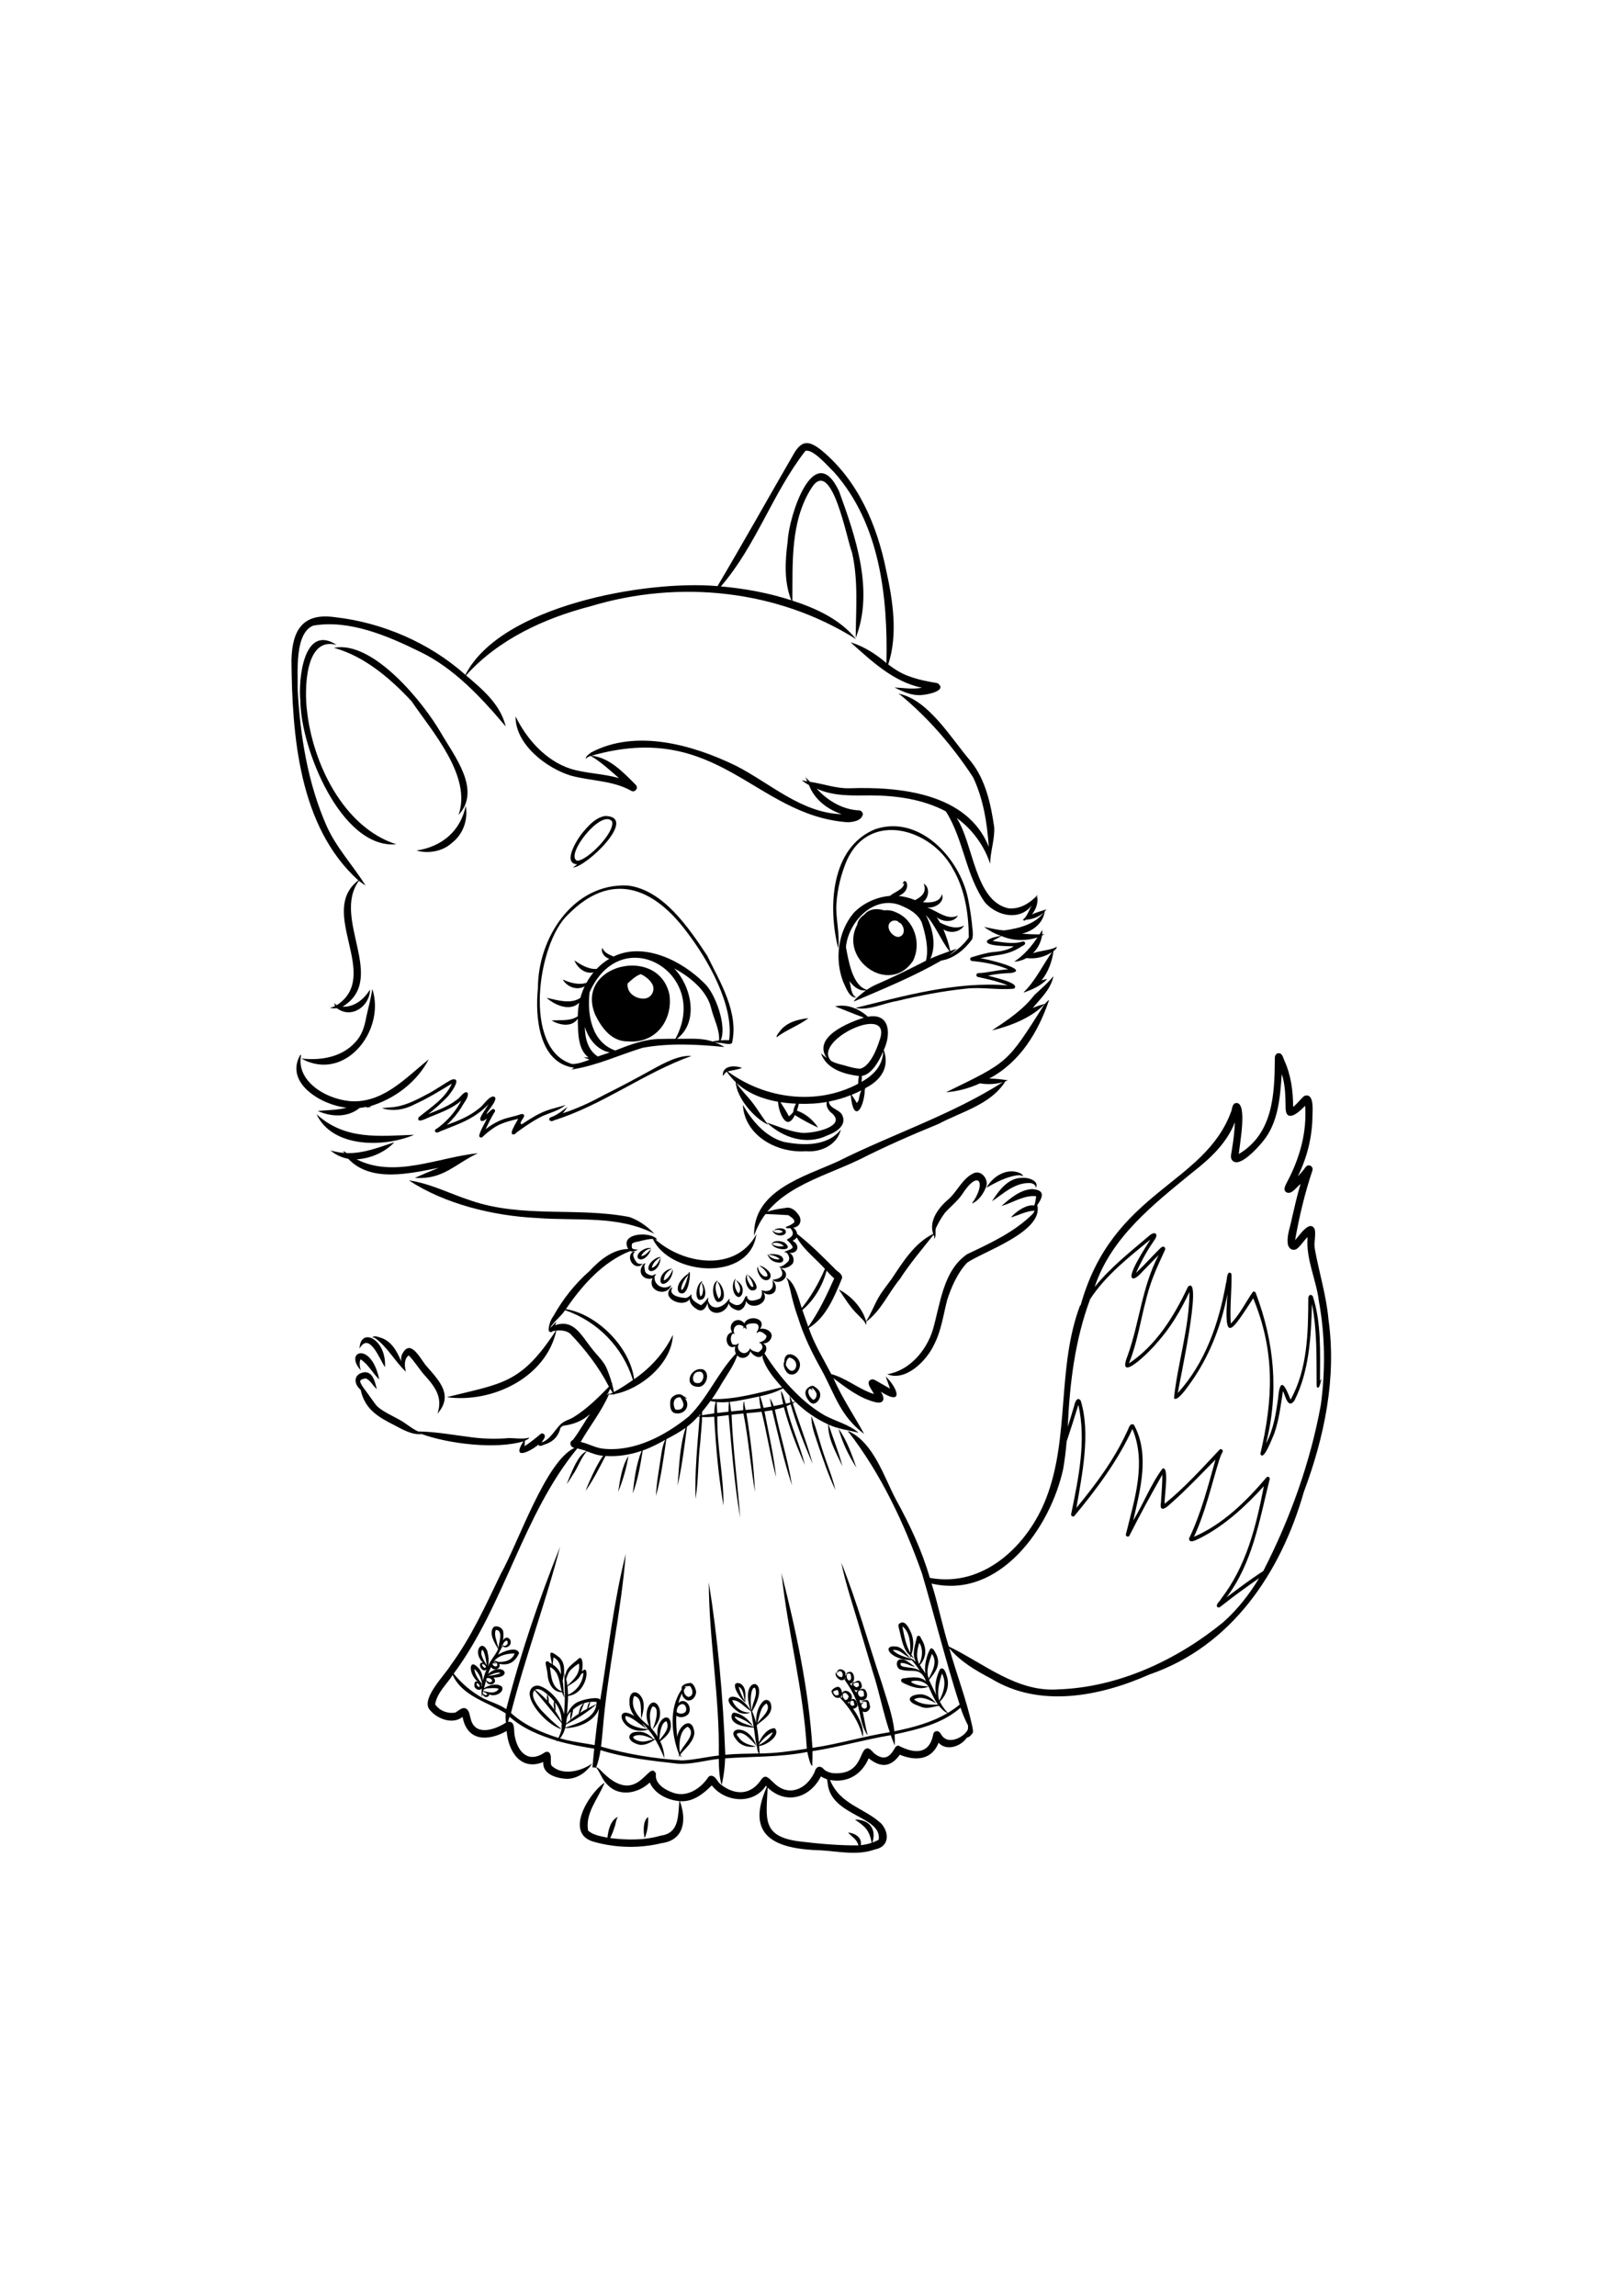 <?xml version="1.0" encoding="utf-8"?>
<!-- Generator: Adobe Illustrator 27.5.0, SVG Export Plug-In . SVG Version: 6.00 Build 0)  -->
<svg xmlns="http://www.w3.org/2000/svg" xmlns:xlink="http://www.w3.org/1999/xlink" viewBox="0 0 3600 3600" width="595" height="842" preserveAspectRatio="xMidYMid meet" data-scaled="true">
<rect style="fill:#FFFFFF;" width="3600" height="3600"/>
<g>
	<g>
		<path d="M1704.934,1748.507c-13.227-16.329-23.94-35.576-37.3-52.154c-10.821-13.76-24.267-26.294-33.418-41.094
			c25.149,23.499,58.298,36.271,92.647,42.295c0.693,21.2,18.474,69.134,37.258,29.488c16.481,10.48,33.929,19.621,51.549,27.829
			c-10.472-16.603-27.997-31.203-46.899-37.64c1.774-4.951,3.022-10.152,4.154-15.223c20.773,0.615,41.528-0.296,62.067-4.047
			c-2.081,8.559,2.501,17.026,8.697,22.849c42.505,32.337-47.089,50.088-69.661,44.917c-24.89-3.563-48.058-14.218-71.89-21.814
			c35.111,33.29,87.497,50.686,133.28,28.672c18.162-6.447,44.316-21.256,34.43-44.22c-5.669-14.395-28.738-14.692-30.305-31.286
			c16.634-3.221,32.958-7.968,48.67-14.205c5.583,61.659,28.067,33.784,31.206-9.309c-0.28,0.356-0.536,0.741-0.813,1.102
			c0.695-2.401,1.258-4.839,1.763-7.282c34.485-17.109,54.849-46.223,41.162-84.722c16.294-34.079,14.594-82.887-35.155-73.789
			c-19.518-17.682-46.721-29.173-72.831-22.921c21.332,8.023,42.285,17.221,63.953,24.827
			c-34.579,11.292-114.494,42.988-82.519,89.872c-4.665-3.256-8.708-6.817-12.889-10.937c11.873,35.135,51.073,46.698,84.446,50.747
			c-1.329,5.499-1.869,11.348-1.956,17.183c-92.214,49.059-206.867,33.602-289.637-27.479c10.446-2.615,21.637-3.62,31.742-7.696
			c-14.667-6.082-44.534-6.247-42.255,17.869c2.546-3.083,4.846-7.182,8.55-9.435c6.013,8.038,12.57,16.204,19.903,23.144
			C1635.009,1688.687,1673.698,1734.289,1704.934,1748.507z M1905.922,1693.719c-1.338,2.221-2.661,4.455-3.983,6.683
			c-3.627-6.27-7.87-12.194-11.794-18.275c7.29-2.999,14.539-6.038,21.427-9.87
			C1908.671,1678.964,1906.923,1686.592,1905.922,1693.719z M1883.94,1619.663c-11.921-3.973-27.452-6.045-39.03-12.604
			c-45.098-45.451,140.444-132.226,106.863-44.735c-6.051,19.489-21.375,57.088-42.806,61.937
			C1900.446,1623.919,1892.138,1621.849,1883.94,1619.663z M1912.853,1640.218c21.147-3.204,37.938-31.566,47.546-54.794
			c-1.501,33.636-22.479,53.295-48.354,68.122C1912.865,1649.179,1913.134,1644.68,1912.853,1640.218z M1761.251,1715.813
			c-0.014-0.002-0.027-0.005-0.041-0.006c-0.327,1.682-0.645,3.377-0.957,5.064c-2.832,3.221-5.804,6.507-9.33,8.869
			c-5.584-10.821-12.153-21.105-18.793-31.323c11.604,1.803,23.281,2.868,34.802,3.35
			C1764.077,1705.999,1762.376,1710.793,1761.251,1715.813z"/>
		<path d="M1788.469,1807.257c32.933,3.157,69.931-13.848,77.806-48.27c-29.271,37.982-84.62,36.212-127.741,27.309
			c-40.54-11.947-69.598-46.619-89.76-81.805C1652.792,1773.318,1725.282,1811.973,1788.469,1807.257z"/>
		<path d="M1730.214,1541.958c-2.57,3.557-6.279,7.167-6.658,11.72c-0.149,0.628,1.398,0.997,0.657,0.432
			c20.88-16.177,48.617-25.6,70.136-42.063C1770.933,1514.517,1744.604,1521.443,1730.214,1541.958z"/>
		<path d="M2089.139,1384.226c28.083-4.524,51.655-24.275,68.318-46.981c3.862-10.966,0.196-23.554-0.186-34.993
			c-2.132-18.635-5.056-37.243-8.76-55.678c-18.548-89.626-107.783-186.933-206.194-153.796
			c-99.147,40.675-104.835,174.281-81.933,264.384c4.18-32.549-5.925-65.456-3.956-98.248c2.03-33.38,10.239-66.716,23.365-97.518
			c50.047-110.002,187.038-70.688,235.41,19.869c26.507,45.376,34.708,99.451,35.068,151.498
			c-11.647,16.941-27.498,29.684-44.731,40.463c6.346-4.823,12.437-9.998,18.339-15.33c-4.904,1.648-9.822,3.335-14.741,5.048
			c-3.381-16.138-8.777-32.434-15.279-47.905c14.722,9.528,36.587,6.856,46.047-8.607c-17.531,9.099-36.609,2.112-53.513-6.394
			c-2.355-4.219-4.892-8.321-7.672-12.261c12.872,11.196,38.794,13.171,47.482-3.656c-22.323,12.11-46.001-9.726-66.386-16.904
			c0.084,0.145,0.185,0.28,0.271,0.423c-0.582-0.475-1.21-0.893-1.803-1.356c16.492,2.364,39.527-11.484,32.206-29.73
			c-2.846,18.516-27.397,20.038-42.488,18.079c13.645-8.341,17.101-32.781,1.99-41.091c0.028,0.028,0.016,0.06,0.061,0.064
			c6.931,16.936-2.412,27.336-15.68,34.692c-0.122-0.113-0.266-0.187-0.386-0.304c0.023,0.152,0.105,0.298,0.134,0.45
			c-1.056,0.58-2.136,1.135-3.234,1.678c-11.597-4.918-23.927-8.022-36.329-9.289c33.14-13.93,13.613-47.271,8.673-25.99
			c1.17-0.504,2.384-1.946,3.592-2.704c-0.919,14.526-21.91,19.982-31.596,28.539c-30.013,2.601-59.976,16.271-80.62,37.971
			c-34.888,41.791-42.533,102.393-23.178,152.728c6.223,12.749,13.259,35.637,29.311,35.031c-0.017,0.017-0.035,0.02-0.052,0.035
			c-0.001-0.001-0.001-0.001-0.003-0.001c0.003-0.014,0.017-0.014,0.017-0.014c-0.014,0-0.027,0-0.041,0.008
			c-12.675-6.789-11.518-24.706-15.524-36.915c9.182,12.274,21.354,22.93,36.952,20.809c-2.86,1.889-31.384,23.79-26.062,25.205
			c0.198-0.129-0.371-0.422-0.484-0.616C1960.975,1446.913,2027.281,1419.849,2089.139,1384.226z M2107.315,1363.585
			c-14.214,4.98-28.412,10.321-42.276,16.41c13.934-30.757,4.722-68.393-10.309-97.021
			C2076.439,1306.322,2087.732,1338.266,2107.315,1363.585z M1943.097,1438.159c-6.683,3.087-13.084,6.753-19.185,10.878
			c-32.296-9.119-40.763-65.604-46.349-94.559c4.606-54.672,61.415-117.67,122.747-92.249c-0.088,0.036-0.19,0.073-0.277,0.108
			c18.23,7.479,37.409,18.212,45.659,37.113c7.535,22.913,16.452,58.78,9.462,85.034
			C2018.337,1403.485,1981.096,1421.647,1943.097,1438.159z"/>
		<polygon points="2059.815,1267.217 2059.816,1267.217 2059.815,1267.217 		"/>
		<path d="M1987.937,1276.903c-7.544-3.819-16.754-5.055-26.02-4.149c-15.774-4.889-32.907-3.603-43.687,9.569
			c-7.943,5.187-14.354,12.798-15.546,21.961c-41.393,77.208,71.151,158.847,123.775,80.563
			C2045.922,1346.009,2029.383,1293.239,1987.937,1276.903z M1993.882,1331.851c-15.471-0.412-31.618-25.448-14.571-35.069
			c4.95-2.529,14.703-2.031,16.69,4.483c0.056-0.507,0.151-1.05,0.207-1.595C2008.296,1306.96,2010.746,1329.451,1993.882,1331.851z
			"/>
		<path d="M1606.848,1576.111c0,0.053-0.178,0.236-0.02,0.242c0.732-0.281-0.336-1.182-0.525-1.313
			c-6.474-3.86-13.361-7.011-20.468-9.589c3.154,0.358,6.31,0.736,9.459,1.158c-0.106,0.566-0.174,1.143-0.301,1.703
			c0.416-0.52,0.742-1.063,1.127-1.593c7.512-0.013,23.272,5.662,28.555,0.581c15.504-67.874-26.308-135.026-55.185-194.175
			c-40.863-61.555-97.379-145.895-176.246-155.412c-121.349-5.767-199.44,116.56-199.309,227.486
			c-6.697,63.247,1.816,166.523,80.266,176.787c-1.951,1.315-3.951,2.53-5.848,3.955c-0.079-0.022-0.129,0.066-0.06,0.109
			c55.046-8.246,104.96-32.02,157.771-48.216c59.041-10.962,121.071-7.799,180.663-1.838
			C1606.766,1576.038,1606.808,1576.075,1606.848,1576.111z M1270.248,1613.914c-111.236-31.814-77.379-268.558-9.692-331.459
			c95.847-97.656,189.436-61.564,263.655,38.187c46.188,59.948,105.207,162.734,94.082,240.123
			c-6.187-0.058-12.49-0.033-18.75,0.382c14.52-30.534-12.025-105.707-37.158-127.484c-49.295-49.442-133.622-91.2-200.618-58.389
			c-10.34-4.435-20.961-8.719-24.651-19.018c-5.101,8.999,5.518,21.547,15.182,24.039c-10.354,6.118-19.797,13.723-28.182,22.493
			c-18.15,1.068-34.62-9.091-49.242-18.858c6.497,16.297,23.63,30.87,42.449,26.466c-5.91,7.153-11.156,14.943-15.69,23.225
			c-17.177,5.443-36.636,0.009-52.601-7.369c9.283,16.318,31.402,25.189,48.645,15.069c-3.904,8.197-7.092,16.821-9.557,25.739
			c-21.629,14.429-50.767,5.14-74.892-0.216c18.058,16.354,51.51,31.001,72.264,11.113c-1.959,9.694-3.013,19.678-3.135,29.81
			c-16.477,11.55-38.936,7.758-58.259,9.478c17.802,10.306,44.862,15.831,58.26-4.017c0.71,28.026-0.766,68.141,23.923,85.898
			c-3.472,0.052-7.457-0.368-10.665-0.097c4.258,1.709,8.537,3.385,12.835,5.012
			C1296.297,1608.954,1283.365,1613.497,1270.248,1613.914z M1326.855,1597.074c-22.385-14.161-28.323-40.613-28.862-65.771
			c8.273,27.139,27.486,51.48,55.339,56.791C1344.507,1591.065,1335.646,1593.99,1326.855,1597.074z M1466.029,1558.218
			c-35.018,0.015-68.246,12.798-100.341,25.58c-52.816-18.249-62.761-80.24-57.135-129.245
			c71.417-160.002,269.222-41.679,190.522,103.27C1488.058,1557.804,1477.043,1557.834,1466.029,1558.218z M1502.485,1557.819
			c49.9-37.796,31.697-117.027-6.077-156.176c36.337,19.407,72.22,49.676,81.719,86.98c5.44,24.104,19.342,47.735,17.862,72.874
			c-4.902,0.458-9.748,1.216-14.476,2.43C1555.999,1555.064,1528.921,1558.389,1502.485,1557.819z"/>
		<path d="M1485.817,1459.899c-23.982-111.632-211.503-66.702-164.655,44.73c14.516,29.908,36.813,59.781,73.42,58.975
			C1454.794,1568.635,1493.682,1517.032,1485.817,1459.899z M1428.601,1468.563c-18.659,0.649-38.254-13.337-35.533-33.704
			c8.755-7.886,17.922-16.602,28.914-20.474c10.603,4.493,20.796,13.089,25.578,21.885
			C1455.568,1450.522,1445.067,1468.769,1428.601,1468.563z"/>
		<path d="M793.466,1559.645c-29.752,38.168-79.164,47.189-124.879,41.858c96.547,53.897,187.728-61.647,157.876-154.211
			c-2.866,18.479-8.294,38.798-12.538,57.799C810.328,1524.047,805.977,1543.979,793.466,1559.645z"/>
		<path d="M769.604,1710.711c-20.784,5.343-43.259,5.409-64.42,7.2c29.73,13.318,66.54,15.136,92.809-6.563
			c4.78-0.52,9.54-1.292,14.266-2.322c2.91,2.663,8.171-0.359,11.869,0.029c-0.69-0.686-2.394-0.899-3.465-1.36
			c54.992-16.333,104.049-53.155,131.014-104.289c-49.407,39.404-97.079,92.992-165.504,93.185
			c-53.711-0.394-130.377-40.505-117.889-102.862c0.064,0.009,0.357,0.059,0.236-0.094c-1.086-0.744-2.263,0.704-2.907,1.444
			C631.676,1657.678,716.288,1705.766,769.604,1710.711z"/>
		<path d="M919.249,1770.796c-78.675,2.96-153.541,12.122-216.713-45.627C737.98,1800.537,852.756,1799.361,919.249,1770.796z"/>
		<path d="M973.72,1844.114c-17.882,7.278-35.868,14.63-53.129,22.381c63.576,4.272,88.732-30.943,140.272-54.776
			c-87.457,8.714-184.957,56.446-269.368,13.55c30.921-1.685,63.155-15.738,83.875-37.973
			c-34.206,11.401-69.612,25.527-106.21,24.077c-0.942-0.56-7.69-6.173-7.376-3.177c0.13,0.332,0.216-0.386,0.234-0.414
			c0.893,1.068,1.651,2.243,2.454,3.382c-10.392-0.755-20.718-2.597-30.784-5.622c10.795,9.519,24.808,15.969,39.347,18.624
			C823.304,1877.661,909.823,1856.552,973.72,1844.114z"/>
		<path d="M1396.62,1953.222c-115.828-22.285-237.245,2.868-351.794-36.521c-45.938-14.995-88.973-37.592-137.329-44.737
			c78.834,52.103,186.69,78.814,284.053,83.474c87.898,7,179.519-6.725,260.879,35.102
			C1437.359,1974.534,1417.783,1960.437,1396.62,1953.222z"/>
		<path d="M2302.435,1242.817c0.002,0.012,0.002,0.023,0.003,0.035c0.005-0.008,0.01-0.017,0.015-0.023
			C2302.446,1242.829,2302.441,1242.825,2302.435,1242.817z"/>
		<path d="M2345.751,1353.778c-16.107,8.262-36.024,7.941-53.192,14.234c10.666-10.496,18.014-24.444,20.191-39.329
			c1.902-0.925,3.827-1.809,5.646-2.876c-1.776,0.084-3.574,0.073-5.357,0.126c0.326-3.177,0.495-6.377,0.329-9.597
			c-2.01,3.261-4.055,6.508-6.14,9.732c-12.875,0.148-25.899-0.418-38.907-1.414c24.45-6.01,46.802-23.275,50.43-49.393
			c1.31-1.458,2.602-2.934,3.722-4.583c-10.736,3.389-21.734,6.582-32.099,11.094c8.839-10.773,13.771-24.728,12.064-38.922
			c-1.019,1.426-2.03,2.941-3.04,4.454c1.379-2.835,2.645-5.756,3.69-8.822c-16.917,18.014-39.015,32.434-64.774,29.836
			c-74.996-16.203-77.219-142.711-115.105-200.552c34.582,24.864,61.036,61.145,74.396,101.578
			c0.295-27.281,10.438-53.307,9.018-81.035c-7.347-50.666-18.903-104.681-51.437-145.545
			c-42.867-49.35-93.121-136.659-159.893-150.552c-0.657,0.844,1.106,2.101,1.593,2.552c0.301-0.12-0.479-1.28-0.461-1.623
			c63.651,51.946,118.277,115.666,163.316,184.355c22.862,48.282,31.15,101.389,34.832,154.38
			c-47.145-119.025-197.399-133.848-309.155-129.941c-29.333,0.837-57.986-10.112-87.332-14.148
			c-3.491-3.554-7.013-7.074-10.652-10.461c1.453,3.09,2.871,6.211,4.292,9.332c-4.174-0.776-8.291-1.631-12.218-2.766
			c4.808,4.312,10.242,7.872,15.995,10.967c12.245,32.181,40.956,53.862,72.86,64.684c-90.041-2.82-158.682-68.75-235.213-107.702
			c-95.629-46.494-222.057-82.154-321.358-29.243c-4.416,3.731-12.283,8.166-11.833,14.429c2.537-3.694,6.695-5.5,11.18-6.844
			c23.072,13.493,42.641,31.828,62.925,49.454c-35.48-10.611-72.67-10.181-108.182-21.119
			c-55.205-18.377-96.543-65.297-121.597-115.971c-0.862,61.811,68.731,115.272,123.731,131.612
			c44.207,11.835,92.287,10.326,133.059,33.417c8.239,4.797,16.813-6.561,9.961-13.186c0.012-0.012,0.024-0.024,0.035-0.036
			c-27.368-27.449-57.92-60.375-98.165-64.686c281.636-80,361.619,132.04,567.56,147.605c12.413-0.073,32.233-3.181,34.585-17.824
			c-0.189-4.108-3.282-7.577-7.276-8.402c-37.088-1.275-70.895-21.447-95.24-48.404c37.624,17.556,79.352,15.29,119.786,15.116
			c56.607,0.201,115.828,8.332,166.855,35.319c40.043,62.691,44.035,142.942,87.599,203.016
			c28.158,30.692,77.905,40.264,104.526,4.226c-7.283,10.037-10.323,24.457-19.818,32.15c-0.443,0.235-2.239,1.61-1.353,1.968
			c0.033-0.084,0.044-0.133,0.067-0.198c0.932-0.011,1.882-0.111,2.822-0.152c-0.451,0.863-0.912,1.748-1.358,2.599
			c1.7-0.831,3.338-1.785,4.945-2.791c14.733-1.251,29.783-6.331,40.224-16.597c-19.767,26.774-55.945,35.579-87.787,39.997
			c-15.065-0.805-30.097-4.819-44.97-7.74c11.195,8.109,24.211,15.624,37.836,19.876c-10.165,1.607-21.903,3.655-30.335,9.847
			c-10.277,14.049,50.992,12.594,58.584,13.559c-13.586,8.267-28.932,11.25-44.595,12.376c-16.769,1.73-32.841,6.897-48.927,11.573
			c-2.082,0.338-3.506,2.514-3.319,4.519c0.187,2.12,1.931,3.771,4.051,3.863c23.478,2.311,47.768,6.397,70.119,14.59
			c-0.119-0.052-0.242-0.091-0.357-0.149c3.583,1.355,7.169,2.751,10.675,4.289c-22.449,0.591-44.013,7.34-66.372,8.331
			c-5.137-0.334-5.949,7.627-0.881,8.42c22.195,4.945,45.082,9.799,66.293,18.742c-113.871-9.656-230.822,23.466-338.469,50.027
			c31.061,6.063,61.092-10.147,91.356-15.245c50.822-12.313,102.089-22.147,154.172-27.628c35.29-4.043,71.536,3.569,106.649,0.024
			c16.218-12.767-49.363-25.823-57.504-28.952c16.792-3.6,33.871-5.214,51.016-5.782c44.591-7.41-59.933-33.011-68.163-32.488
			c35.519-9.637,57.506-4.401,91.172-26.25c3.432-2.035,10.545-4.34,7.464-9.489c-1.162-1.706-3.507-2.305-5.344-1.368
			c-21.238,6.175-44.685,1.129-66.356-1.614c6.649-3.668,13.33-7.247,20.027-10.815c24.746,10.9,54.1,11.522,79.823,3.049
			c-10.622,15.773-23.076,31.042-37.339,43.074c-4.484,3.792-9.132,7.421-14.149,10.666c9.793-0.406,18.989-3.311,27.196-7.938
			c19.552,2.656,39.963-2.23,56.478-13.137c-21.362,29.7-36.781,64.2-63.519,89.598c0.857-0.23,1.656-0.555,2.496-0.814
			c0.222,0.683,0.832,1.512,0.673,0.067c18.106-6.363,36.463-14.964,49.778-29.176c-4.251,0.715-8.499,1.703-12.677,2.94
			c14.847-18.12,23.628-42.098,26.514-64.907C2341.648,1360.694,2345.109,1357.655,2345.751,1353.778z"/>
		<path d="M2295.645,1460.905c-25.273,32.95-59.765,55.577-93.935,78.296c40.605-9.649,88.343-28.113,117.358-59.03
			c-9.129,2.545-18.2,5.608-27.001,9.272c18.115-21.554,40.344-41.943,46-70.658
			C2326.094,1433.974,2309.962,1447.241,2295.645,1460.905z"/>
		<path d="M2317.957,1481.577c-83.499,130.982-77.202,126.193-218.271,194.864c26.086-1.872,51.478-8.897,75.306-19.774
			c16.962,2.87,34.695,2.124,51.039-2.801c-113.911,72.625-245.414,115.425-366.139,175.906
			c-74.811,34.068-189.308,64.358-186.166,165.23c34.107-103.039,147.175-127.278,234.55-169.642
			c56.731-28.71,115.318-54.365,174.216-78.425c51.122-27.359,116.973-43.05,148.997-94.919c1.826-0.671,3.671-1.299,5.45-2.082
			c-1.298-0.202-2.643-0.383-3.959-0.581c0.06-0.12,0.136-0.227,0.195-0.349c-0.147,0.105-0.307,0.205-0.457,0.31
			c-12.011-1.785-24.696-3.249-37.222-3.227c68.741-36.636,108.756-103.059,133.019-174.582
			C2324.649,1473.561,2321.307,1478.254,2317.957,1481.577z"/>
		<path d="M795.325,1206.28c-91.63,70.183,52.414,211.392-47.742,276.914c-1.827-1.021-3.557-2.196-5.043-3.723
			c0.981,0.246-0.282-0.858-0.597-0.335c0.144,2.191,0.889,4.136,1.898,5.949c-3.668,1.672-7.518,3.148-11.769,4.181
			c5.505,1.007,10.706,1.172,15.602,0.632c32.103,24.449,73.025-3.87,73.632-41.275c-12.526,19.884-33.165,39.164-60.957,38
			c100.784-62.058-24.961-195.444,36.223-279.338c4.802,3.717,9.74,7.209,14.825,10.435c-27.606-44.032-64.444-83.328-86.17-131.463
			c-42.065-94.992-59.067-200.744-64.644-304.178c0.919-38.131-7.25-123.979,34.603-141.11
			c80.027-13.843,165.755,22.928,236.628,57.882c-0.215-0.095-0.425-0.201-0.638-0.3c76.781,36.591,137.814,102.981,191.265,166.248
			c-11.848-49.243-51.178-82.018-88.072-113.383c71.504-79.775,173.792-126.851,276.318-153.371
			c196.203-59.418,415.035-36.887,589.419,73.082c-35.139-43.976-88.344-68.306-141.447-85.577
			c0.719-82.754-4.699-175.283,41.654-248.724c45.428-74.819,79.342,114.162,90.663,141.943
			c14.429,61.972,8.555,126.446,8.27,189.487c41.1-105.227-0.373-224.752-37.146-325.914
			c-55.548-116.767-111.468,56.177-113.797,111.207c-5.764,43.727-8.606,89.577,7.951,131.239
			c-50.712-16.423-103.345-26.127-156.326-30.773c77.896-89.624,115.029-207.781,187.659-300.777
			c17.447-4.897,50.779,35.27,63.571,47.224c101.776,114.567,119.535,276.284,116.253,423.676
			c-23.164-19.771-48.309-36.016-77.42-45.457c-1.051-0.583-2.021,1.999-1.161,1.029c0.132-0.175,0.19-0.239,0.412-0.3
			c-0.006,0.02,0.024,0.018,0.056,0.008c45.927,40.92,94.264,86.705,156.875,99.342c-20.155,4.021-40.632,0.482-60.916-0.501
			c16.068,8.031,33.912,16.48,52.491,16.991c11.846,1.153,68.429-8.446,43.096-26.557c-21.26-3.521-44.42-7.957-65.3-16.033
			c0.191,0.078,0.379,0.152,0.563,0.244c-16.539-5.989-30.921-15.43-44.74-25.762c21.929-66.407,10.355-141.78-4.562-208.946
			c-20.205-100.145-62.238-198.357-142.326-265.228c-28.115-22.715-45.029-25.223-63.74,8.571
			c-56.214,97.199-111.094,195.348-168.245,291.821c-159.245-14.053-481.482,43.473-559.547,196.812
			c-79.355-70.85-184.747-116.399-290.466-127.989c-71.097-9.925-94.075,29.719-95.605,95.275
			C648.276,884.349,663.192,1086.952,795.325,1206.28z"/>
		<path d="M879.564,1126.228c-118.079-37.864-186.271-181.557-198.355-298.047c0.013,0.174,0.025,0.342,0.037,0.528
			c-5.624-44.47-4.9-165.238,66.07-144.761c-73.752-48.553-85.538,77.107-80.584,124.69c-0.017-0.192-0.028-0.364-0.056-0.543
			C666.966,910.856,756.234,1136.895,879.564,1126.228z"/>
		<path d="M913.504,808.846c45.849,67.3,134.218,166.541,104.272,252.148c51.122-54.99-8.945-130.043-38.723-181.194
			c-38.606-67.724-151.206-206.687-237.759-189.521C808.899,709.07,866.298,758.019,913.504,808.846z"/>
		<path d="M1002.127,1123.798c25.63-19.135,37.13-51.672,31.579-82.87c-11.663,56.371-53.289,90.6-109.153,99.131
			C949.223,1147.439,981.703,1142.489,1002.127,1123.798z"/>
		<path d="M1448.675,1625.423c-34.87,19.277-69.946,38.103-105.675,55.867c0.064-0.028,0.123-0.063,0.188-0.094
			c-30.24,16.421-61.401,31.457-94.339,41.857c4.1-4.32,7.622-9.16,10.811-14.195c-11.455,8.279-23.1,18.319-36.812,22.898
			c-8.789,4.205-1.107,12.37,6.807,6.994c107.756-33.789,198.973-104.8,304.954-142.844
			C1506.345,1593.792,1474.549,1611.308,1448.675,1625.423z"/>
		<path d="M1534.641,1595.907c0.018,0,0.018-0.018,0.018-0.018c-0.017,0.005-0.033,0.011-0.05,0.017
			C1534.619,1595.907,1534.63,1595.905,1534.641,1595.907z"/>
		<path d="M1160.501,1734.642c6.614-7.777,0.644-12.451-7.583-8.414c-10.575,3.43-21.471,5.605-32.106,8.776
			c-15.822,5.133-30.12,13.381-43.186,23.656c5.964-12.329,11.918-24.717,18.961-36.476c1.332-1.805,3.039-3.826,1.871-6.176
			c-4.56-8.103-13.724,6.907-19.013,9.117c2.585-7.761,31.899-37.901,14.719-39.329c-11.552,1.81-21.494,20.692-32.22,27.471
			c-20.518,16.74-45.42,26.768-70.166,35.586c12.767-12.074,24.159-25.542,33.317-40.554c4.401-8.561,15.064-19.882,13.186-29.705
			c-6.288-8.929-18.331,11.879-24.813,14.796c-18.518,14.529-41.272,22.664-62.945,31.423
			c14.662-11.419,28.651-23.758,41.548-37.141c6.33-5.952,36.577-46.312,10.164-39.102c-19.429,10.298-36.985,23.934-56.823,33.618
			c-24.675,13.228-50.433,26.216-78.912,27.84c0.005-0.001,0.011-0.001,0.017-0.003c-6.241,0.653-13.094,0.939-19.035,1.707
			c24.838,7.959,50.876,3.319,73.513-8.854c28.477-12.89,55.071-29.281,81.828-45.639c-14.543,33.227-46.934,52.753-73.839,74.953
			c-5.834,16.583,23.345-1.205,29.274-2.495c22.805-9.425,46.757-18.054,65.527-34.595c-10.699,20.49-25.553,38.78-43.399,53.629
			c-3.378,2.924-6.843,5.784-10.577,8.253c-2.851,0.774-5.522,3.428-4.106,6.525c3.749,6.099,11.175-1.317,16.184-2.175
			c9.564-3.788,19.147-7.577,28.674-11.477c27.367-10.775,53.938-25.159,73.88-47.199c-5.861,10.364-13.7,19.8-18.371,30.901
			c-1.227,11.805,9.97,5.749,14.643,0.909c-5.302,12.886-14.072,24.832-17.193,38.398c0.164,3.87,5.059,5.461,7.652,2.645
			c6.82-6.979,14.412-12.692,22.548-18.584c16.555-11.985,36.875-16.755,56.425-21.536c-2.399,5.441-25.476,39.652-7.673,34.102
			c4.53-4.603,9.995-7.991,15.226-11.77c15.492-10.769,31.568-21.706,48.986-29.562c15.812-6.768,33.2-11.044,46.939-22.167
			c0,0.006-0.002,0.011-0.005,0.017c0.196-0.126,0.392-0.268,0.605-0.391c-0.002,0-0.004,0-0.006,0.002
			c0.151-0.082,0.289-0.154,0.44-0.219c0.001,0.009,0.006,0.02,0.017,0.03c0-0.02,0-0.02,0-0.02
			c0.008,0.557,0.366,0.073,0.168-0.205c-0.211-0.313-1.318,0.091-1.518,0.093c-13.141,4.278-26.772,6.999-39.758,11.684
			c-19.858,7.264-37.614,18.86-55.191,30.4C1152.678,1747.064,1156.809,1740.463,1160.501,1734.642z"/>
		<path d="M1271.792,1177.299c-0.148,0.061-0.329,0.17-0.207,0.358c28.254,0.425,146.22-112.093,72.069-114.287
			c-20.364,2.875-35.365,19.173-48.102,34.042c-11.755,12.614-49.629,70.982-14.688,73.19c-2.87,2.349-5.511,4.781-8.782,6.655
			C1272.145,1177.014,1271.79,1177.281,1271.792,1177.299z M1280.765,1162.648c-27.504-11.547,53.484-115.764,77.669-87.424
			C1366.172,1098.811,1303.179,1163.339,1280.765,1162.648z"/>
	</g>
	<g>
		<path d="M1408.113,2031.632c0.349-0.067,1.364,0.405,1.544,0.149c-3.484-4.486-8.989,1.339-10.219,5.006
			c-6.26,16.094,14.24,35.39,27.266,20.103c-5.53,1.219-12.201,0.575-15.218-4.927
			C1408.185,2046.776,1401.955,2036.858,1408.113,2031.632z"/>
		<path d="M1449.822,2110.336c11.142,13.457,34.88,11.736,39.906-6.152c-15.193,13.185-39.752,0.827-36.816-19.455
			c1.412-1.706,2.736-3.483,3.483-5.274c-3.146,1.4-6.159,2.801-9.451,3.874c-5.804-1.513-13.921-3.702-15.386-10.415
			c-0.558-4.844-3.448-13.47,1.432-16.282c-3.71-2.17-7.418,4.131-8.608,7.163c-8.843,16.534,7.706,31.002,23.917,25.322
			C1445.333,2096.001,1445.134,2104.088,1449.822,2110.336z"/>
		<path d="M1717.747,2121.125c7.271-7.296,4.858-21.599-3.618-27.043c5.247,17.588-5.888,27.871-23.255,21.698
			c0.047,0.1,0.124,0.196,0.175,0.297c-0.179-0.16-0.358-0.324-0.545-0.425c1.573,6.347,0.773,13.029-3.276,18.394
			c-9.367,3.816-26.021,10.228-29.467-4.012c0.452,0.049,0.857,0.138,1.331,0.227c-1.707-2.948-3.417-1.707-3.714,1.214
			c-0.207-0.934-0.44-1.867-0.79-2.797c-6.71,20.593-18.398,26.781-35.919,11.823c0.463-2.253,0.688-4.524,0.635-6.754
			c-0.927,1.318-1.935,2.663-3.01,4c-0.047-0.064-0.103-0.116-0.149-0.179c-10.451,16.23-35.676,25.522-44.32,2.759
			c0.793,0.595-0.137-1.355-0.598-0.511c0.533-3.034,0.698-5.949,0.425-8.355c-3.913,6.52-9.216,13.291-15.943,17.554
			c-9.343-5.195-24.219-11.708-20.464-24.765c-3.503,3.503-8.103,7.973-13.423,8.731c-12.334-0.653-39.175-5.441-29.86-22.721
			c0.193-0.068,0.847,0.379,0.882,0.169c-0.911-2.088-3.007-0.396-3.939,0.676c-22.85,22.641,28.313,45.394,41.885,24.089
			c-0.52,10.852,10.184,20.292,19.483,24.491c10.246,3.93,17.198-5.78,20.052-15.876c0.964,31.316,39.661,27.369,47.075,1.135
			c2.903,9.003,11.809,13.614,20.406,15.579c10.574,0.435,17.624-11.688,17.989-21.178c10.099,23.359,54.481,5.638,38.394-19.312
			C1700.732,2126.419,1710.822,2126.821,1717.747,2121.125z"/>
		<path d="M1736.748,2068.801c-17.251-11.586,21.269,18.051-21.585,23.724c-0.963,0.513,1.103,2.083,0.941,1.477
			C1733.141,2105.85,1757.418,2082.238,1736.748,2068.801z"/>
		<path d="M1696.048,1946.455c17.76,0.881,35.869,1.424,53.61,2.69c4.782,3.599,15.717,9.232,12.927,16.278
			c-4.58,3.772-9.878,6.847-15.509,8.871c-1.623-0.513-3.775,1.166-2.307,2.73c2.549,1.701,5.936,1.217,9.078,0.777
			c9.359,10.055,7.089,18.156-5.292,24.356c-0.008,0-0.015-0.003-0.023-0.005c-0.869,0.592-1.653,1.171-2.55,1.706
			c5.392,4.341,10.685,9.665,13.333,16.11c1.03,5.343-21.207,9.942-18.134,11.27c-0.02-0.038-0.038-0.075-0.038-0.131
			c1.447,0.482,2.894,0.828,4.361,1.077c5.122,4.782,8.689,13.836,3.805,19.902c-5.995,4.916-12.288,12.04-20.422,11.171
			c8.738,8.038,24.462,0.966,30.885-7.049c3.656-8.293,0.876-19.328-7.637-23.444c19.966,2.21,24.003-18.214,6.823-26.84
			c3.53-1.494,7.719-4.126,9.228-7.55c15.859,27.709,41.661,46.718,62.718,69.998c-13.634,31.14-30.066,60.401-51.486,86.942
			c-7.79-23.19-14.808-57.884-35.695-68.081c0.009,0.009,0.008,0,0.009,0c-0.001-0.006-0.009-0.018-0.009-0.018s0,0,0.018-0.018
			c-0.009,0,0.002-0.052,0.011-0.065c6.399,5.874,6.505,16.988,9.555,25.006c4.589,21.757,10.417,44.121,18.172,65.111
			c12.606,40.784,31.461,78.813,52.322,115.952c29.943,55.239,41.042,101.696,94.216,141.512
			c-22.475-40.945-49.235-80.534-68.216-123.686c29.088,21.812,58.69,45.047,94.542,53.496
			c19.645,3.727,19.625-10.858,10.353-23.704c52.488,33.237,37.645-8.481,11.103-33.775c2.819,8.848,6.716,17.858,9.481,27.018
			c-10.366-5.787-20.713-11.711-30.974-17.697c-2.906-1.595-5.888-3.264-9.301-2.833c-17.151,5.134,1.062,23.207,4.569,32.58
			c-33.406-10.648-60.512-34.868-94.603-44.344c-17.39-33.644-37.721-66.138-50.004-102.127
			c38.945-23.692,57.095-70.213,73.95-110.631c1.259-10.695-11.813-14.82-17.355-22.227c-26.438-26.291-52.734-53.045-82.278-75.85
			c-0.678-5.525-4.132-11.103-8.86-13.969c17.076-1.83,21.045-19.448,9.795-31.108c-6.399-8.988-16.471-15.727-27.815-12.578
			c-17.451,2.237-35.454,5.395-51.342,13.197C1692.407,1946.61,1694.409,1946.28,1696.048,1946.455z M1851.487,2089.472
			c-16.416,37.019-34.064,74.246-57.512,107.37c-4.276-12.469-8.776-24.798-13.159-37.251c25.685-21.323,45.2-54.344,53.742-87.176
			C1839.936,2078.367,1845.397,2084.234,1851.487,2089.472z"/>
		<path d="M1353.076,2343.268c0.006-0.001,0.002,0.011,0.008,0.011c0.004-0.003,0.007-0.008,0.011-0.011
			C1353.076,2343.268,1353.076,2343.268,1353.076,2343.268z"/>
		<path d="M1743.741,2087.233c0,0.009-0.006,0-0.009,0c0.003,0.008,0,0.009,0.009,0.018V2087.233z"/>
		<path d="M826.982,2221.154c1.527-1.261,3.732-0.145,5.378,0.755c27.777,19.734,44.014,51.804,68.654,74.733
			c-3.309-11.666-4.805-28.012,6.03-36.32c12.178,12.255,21.2,27.122,32.133,40.388c24.374,26.896,44.954,51.03,31.71,89.023
			c0.064,0.044,0.137-0.068,0.077-0.113c0-0.012,0-0.024,0-0.037c35.746-40.464,4.673-72.105-23.398-104.342
			c-12.437-12.886-34.309-61.603-52.666-31.621c-4.309,5.849-5.17,13.002-4.226,20.033c-9.716-22.536-21.858-45.545-46.72-52.853
			c-4.95-1.482-15.413-5.919-17.76,1.012C826.344,2222.012,826.712,2221.244,826.982,2221.154z"/>
		<path d="M798.113,2244.992c21.59-38.499,44.757,24.576,56.355,41.574c3.773-63.216-55.222-90.333-56.449-41.125
			C798.256,2245.508,798.049,2245.123,798.113,2244.992z"/>
		<path d="M800.863,2293.385c-2.283-7.574-4.085-16.682-0.695-24.369c17.114,10.649,26.861,30.891,41.503,44.734
			C824.262,2227.444,762.378,2251.673,800.863,2293.385z"/>
		<path d="M1861.794,2114.047c13.202,19.55,25.243,39.928,42.662,56.427c5.82,6.768,14.617,12.796,17.575,21.792
			c1.54-1.496,0.528-4.746,0.441-6.722c32.643-23.571,49.068-63.523,74.438-94.091c22.499-34.937,49.189-66.174,75.077-98.784
			c1.273,3.113,2.557,6.184,1.343,9.575c5.444-6.447,1.478-16.506,3.831-24.316c5.867-11.95,11.689-22.93,19.926-33.812
			c12.249-13.662,26.897-25.106,37.677-40.12c38.088-59.628,55.318-25.872,22.262,19.391c15.611-5.991,26.944-23.354,32.238-38.893
			c4.483-15.596-11.155-35.618-27.775-28.637c-24.824,11.284-35.839,38.788-54.986,56.791
			c-21.922,18.202-45.743,48.005-35.233,77.975c-41.739,20.671-66.865,61.974-91.934,99.405
			c-9.895,14.052-21.089,27.211-29.631,42.194c-9.84,17.154-16.46,35.855-27.403,52.439
			C1914.027,2154.572,1888.793,2128.028,1861.794,2114.047z"/>
		<path d="M2222.616,1928.819c25.364-7.023,50.047-24.805,77.184-21.557c-1.302,6.608-1.521,14.458-4.602,20.521
			c-16.49-3.776-43.676,15.842-51.344,26.604c16.637-5.32,34.896-14.503,52.341-15.308c-0.995,2.424-2.125,4.779-3.646,6.855
			c-40.782,40.708-94.372,65.332-145.864,89.716c-53.634,36.501-59.636,110.565-76.419,168.292
			c-14.149,45.896-52.095,90.415-101.178,98.189c-0.005-0.024-0.02-0.043-0.034-0.072v0.018
			c40.232,16.678,86.627-28.254,104.041-65.503c16.169-30.946,20.451-65.993,29.182-99.376c9.35-28.918,23.043-60.21,44.251-82.593
			c35.321-24.445,160.717-65.535,156.717-121.681c-0.248-1.934-0.625-3.874-1.269-5.817c13.622-19.22,17.418-34.055-11.361-35.775
			C2263.989,1892.674,2241.699,1912.31,2222.616,1928.819z"/>
		<path d="M2201.845,1918.267c25.036-16.828,49.677-40.81,82.254-40.356c6.642-0.436,16.269,3.623,14.739,11.721
			c9.135-17.503-18.118-24.706-31.148-23.273C2237.084,1866.756,2216.761,1894.744,2201.845,1918.267z"/>
		<path d="M2245.882,1863.05c7.787-1.727,17.054-4.393,24.441-0.37c-0.775,0.33,0.385,0.431,0.491-0.015
			c-1.121-3.93-5.598-6.25-9.133-7.745c-28.52-10.681-58.379,8.756-72.368,33.345
			C2207.343,1878.116,2225.209,1868.44,2245.882,1863.05z"/>
		<path d="M1439.741,3284.234c-13.148,5.759-12.168,34.354-8.965,47.033c6.383-14.07,8.175-30.125,7.739-45.646
			c0.026-0.643,0.585-1.184,1.188-1.366C1439.703,3284.234,1439.722,3284.234,1439.741,3284.234z"/>
		<path d="M2948.624,2181.311c-4.777-53.389-20.776-104.528-30.405-156.974c-2.371-14.318,2.424-28.98,0.026-43.124
			c-10.448-23.933-33.856,12.668-43.819,23.426c9.251-52.463,21.453-103.903,38.454-154.586c1.332-4.032-0.394-8.533-4.219-10.483
			c-6.681-3.481-11.339,2.795-14.464,7.853c-4.341,5.448-9.002,10.637-13.811,15.682c20.764-41.732,31.98-86.957,32.586-133.599
			c0.139-12.852,4.383-53.444-18.338-44.765c-8.699,7.349-15.325,17.191-24.555,24.17c-0.146-35.3-4.705-70.67-19.629-103.195
			c-2.743-6.08-4.314-16.273-12.825-15.94c-5.673,0.272-8.611,6.219-8.121,11.365c-0.598,79.477-3.527,166.734-79.985,212.355
			c1.144-17.673,19.727-112.582-4.665-113.169c-9.087-0.289-9.819,9.86-11.512,16.649
			c-58.94,166.116-264.427,176.639-335.276,433.525c-0.123-0.782-0.265-1.561-0.372-2.345
			c-52.676,138.435-22.842,292.155-75.521,428.63c-40.162,104.521-138.846,199.738-258.446,177.208
			c-17.645-61.045-44.328-117.751-74.861-173.17c-27.266-51.347-49.031-125.239-104.488-151.944
			c-2.076-0.446-3.465,1.475-0.528,2.122c0.052-0.053-0.066-0.142-0.123-0.218c71.61,92.398,123.543,203.106,162.522,313.117
			c27.667,93.63,52.947,195.732,83.646,291.157c-8.012,7.048-17.046,13.016-26.053,18.431c-7.341-6.783-12.837-15.681-17.882-24.762
			c13.674-13.603,21.478-33.885,16.5-53.163c-1.955-6.389-6.453-26.714-16.109-18.962c-8.559,17.065-13.152,38.904-8.229,57.853
			c-5.479-10.815-10.467-22.568-16.12-33.925c13.339-16.6,26.61-32.569,16.66-55.541c-2.675-4.28-6.97-17.338-13.445-14.027
			c-8.224,12.549-15.163,40.894-10.826,55.544c-3.201-5.369-6.699-10.488-10.623-15.212c0.431-0.218,0.726-0.832,0.751-2.199
			c-0.323,0.029-0.628,1.041-0.959,1.342c-0.904-0.8-1.359-1.833-2.022-2.902c15.975-17.894,15.365-39.49,2.772-59.202
			c-1.197-2.495-2.34-6.503-6.018-5.813c-2.462,0.344-3.773,2.629-3.787,4.976c-4.038,17.857-11.053,36.759-1.739,52.768
			c-1.659-1.363-3.387-2.66-5.187-3.883c0.561-0.094,1.12-0.192,1.602-0.382c-1.385,0.35-10.817-5.671-8.45-2.693
			c-14.033-4.311-29.069-8.647-39.386-18.98c15.2-2.981,26.285,12.089,38.506,17.556c-0.009,0.151-0.012,0.292-0.021,0.443
			c0.819-0.985,1.272-3.08,1.888-4.472c1.466,0.905,5.696,5.188,6.625,4.042c-0.041,0.036-0.098,0.09-0.149,0.125l0,0v-0.014
			l-0.008,0.008c-2.034-2.252-3.664-4.911-5.377-7.451c6.213-17.804,5.724-37.621-3.311-54.393
			c-4.759-9.519-12.515-23.854-24.537-13.778c-2.36,4.871,0.94,10.601,1.651,15.604c4.995,19.051,7.452,41.044,23.503,54.462
			c-0.056,1.785-0.149,3.516-0.26,5.312c-8.238-9.104-14.778-20.819-27.508-24.931c-39.788-6.635-16.549,30.294,31.394,29.72
			c6.684,7.742,12.846,15.917,18.45,24.48c-12.539-12.585-48.712-4.139-42.9-18.078c10.616-1.523,22.616,7.929,31.718,8.198
			c-10.648-5.966-21.407-19.278-35.002-15.911c-8.524,3.958-6.453,17.604,0.994,21.679c27.22,9.033,45.205-7.955,58.466,26.965
			c-11.847-12.18-31.817-9.498-48.591-7.138c-3.13-0.035-6.925,1.211-6.882,4.931c0.056,3.731,4.406,5.344,7.258,6.695
			c16.417,7.831,36.087,14.827,53.675,6.734c6.2,13.694,12.068,28.058,20.833,40.058c-18.4,0.474-37.831,0.465-53.249-11.316
			c15.687-9.818,37.588,2.5,49.084,8.502c-9.148-11.708-23.479-21.7-38.961-19.804c-6.782,0.809-19.293,2.921-19.487,11.57
			c2.976,9.742,17.013,12.24,25.636,16.279c12.968,5.186,26.224-0.57,38.988-2.602c5.293,6.204,11.183,13.025,19.258,16.191
			c-35.949,21.282-76.633,32.027-117.957,40.409c-3.842-36.402-17.454-71.499-27.969-106.822
			c-29.951-88.937-54.962-180.589-90.017-267.61c9.727,46.929,25.221,92.372,38.763,138.287c-0.043-0.152-0.087-0.303-0.131-0.45
			c10.436,34.795,21.019,70.104,31.475,105.184c-0.04-0.161-0.078-0.263-0.117-0.412c14.385,44.064,22.87,90.076,37.669,133.885
			c-58.134,8.973-113.526,26.458-171.568,34.737c-8.308-130.221-36.606-261.426-68.733-387.728
			c13.891,130.512,48.676,258.116,56.252,389.625c-34.95,5.304-69.659,10.441-104.992,10.531c-0.038-0.56-0.122-1.129-0.173-1.692
			c0.144,0.279,0.26,0.572,0.409,0.848c-0.384-5.25-0.737-10.56-1.117-15.894c14.636-0.153,49.621-23.33,34.656-39.23
			c-15.943-0.331-29.573,18.418-35.202,31.974c-0.918-11.629-2.125-23.318-4.287-34.761c0.561-0.032-0.041-0.144-0.081-0.4
			c-0.575-1.397,0.071-3.167,0.225-4.399c13.938-11.567,36.425-23.931,31.008-45.402c-1.59-8.781-10.239-13.189-17.271-6.751
			c-12.647,12.214-16.11,31.031-15.766,48.197c-2.123-8.895-4.945-17.583-8.792-25.917c47.624-79.869-32.12-81.264-2.687-1.149
			c-31.997-52.026-78.155-31.106-26.141,3.722c7.521,2.979,17.272,4.084,24.362-0.095c0.162-0.374-0.646-1.375-0.394-0.583
			c0.018,0.02,0.018,0.056,0.018,0.094c0.02-0.026,0.021,0.132,0.02,0.187c-0.001-0.053-0.035,0.104-0.035,0.104
			c-16.988,1.674-33.762-11.296-39.337-26.907c15.693-1.135,28.522,17.01,41.605,24.166c1.697,11.672,4.044,23.252,6.012,34.9
			c-14.467-5.685-31.668-8.461-41.613-20.818c0.076,0.173,0.134,0.318,0.206,0.487c-0.627-0.879-0.292-2.03,0.076-2.979
			c9.898,3.282,20.208,7.326,28.745,13.632c3.483,2.454,6.982,5.446,10.805,7.594c0.365,0.012,0.041-0.543-0.141-0.519
			c-9.667-14.079-24.255-26.578-41.566-29.056c-3.714,0.154-5.084,4.053-5.814,7.127c-1.268,21.475,33.498,25.078,49.556,26.23
			c2.274,13.283,3.077,26.516,6.594,39.85c-0.408,0.047-0.762-0.011-1.067-0.167c-16.68-48.743-68.156-40.623-45.007-14.037
			c9.376,14.66,28.312,19.569,44.372,16.031c-0.044,0-0.105,0.021-0.151,0.001c0,0,0.018,0.018,0.02,0.018
			c-13.56-3.086-28.135-6.378-36.963-18.312c-1.345-2.86-7.636-7.173-4.743-10.126c13.924-7.778,33.369,16.912,42.028,26.294
			c-0.036,0.381,0.389,0.648,0.689,0.813c-0.003-0.008-0.008-0.018-0.011-0.026c0.314,0.118,0.667,0.235,1.013,0.233
			c1.023,5.754,1.024,11.984,4.387,16.748c-24.829,0.485-49.835,0.525-74.437,2.903c-4.887-127.818-16.371-256.286-36.593-382.554
			c0.361,128.208,24.525,255.793,22.126,384.266c-27.221,2.876-54.034,9.633-81.407,10.828
			c-60.772-3.77-121.378-13.672-179.929-30.682c1.467-11.384,2.468-22.83,3.614-33.977c-0.003,0.018-0.007,0.035-0.012,0.05
			c10.197-131.914,40.961-261.644,51.234-393.444c-26.737,106.069-38.882,215.722-56.485,323.658
			c-4.48-8.668-38.578-0.193-44.56,2.669c-14.064,4.151-23.572,16.44-29.057,29.587c0.375-13.902,2.147-27.223,2.113-40.971
			c45.232-5.176,48.926-76.313,30.917-53.992c1.048-5.211,4.169-32.98-6.102-29.993c-12.028,11.927-30.718,20.595-30.467,40.387
			c-0.788-2.804-1.635-5.598-2.609-8.373c0.323,30.856,2.589,61.903-0.786,92.786c-4.612-25.094-29.398-54.609-53.615-62.836
			c-13.683-3.93-24.109,6.572-22.356,20.202c3.499,27.785,43.591,68.275,70.782,75.76c-1.807,6.633-4.135,13.09-7.202,19.231
			c-37.692-11.917-75.858-28.275-105.275-55.334c31.555-124.195,76.999-244.482,108.952-368.475
			c-46.946,116.949-88.086,237.818-119.39,359.987c-15.739-10.649-34.419-15.811-51.381-24.169
			c-25.104-13.505-47.378-32.468-65.351-54.57c113.559-153.437,153.197-352.495,274.401-499.857
			c7.164,1.682,14.171,3.65,21.036,6.312c-20.216,6.322-36.613,54.237-44.642,73.089c4.719-6.351,9.137-13.682,13.597-20.666
			c-0.06,0.1-0.093,0.143-0.169,0.263c11.741-16.488,17.912-37.617,31.358-52.635c11.774,4.438,23.476,9.306,36.194,9.977
			c-15.569,20.302-35.383,67.948-39.241,78.217c17.134-24.013,30.729-51.301,44.467-77.762c27.283,1.872,54.401-2.552,80.149-11.363
			c-12.091,29.786-16.26,62.916-19.668,94.773c11.292-30.286,16.987-63.815,22.168-95.669c17.456-6.023,33.887-14.515,49.905-23.549
			c-7.704,14.948-9.161,37.187-12.158,54.341c-3.474,23.181-7.649,46.487-8.362,70.007c11.108-40.6,16.927-83.86,22.901-125.627
			c14.682-7.834,29.478-15.591,42.907-25.417c-13.363,40.739-14.327,85.89-17.839,128.524
			c9.577-42.581,15.185-87.158,20.785-130.758c9-6.678,17.024-14.512,24.519-22.79c1.175,0.288,2.387,0.517,3.673,0.667
			c-4.871,60.704-11.092,121.392-9.198,182.175c6.651-40.313,5.274-82.218,10.259-123.022c0,0.031-0.001,0.058-0.003,0.087
			c0.003-0.02,0,0.012-0.002,0.046c1.096-12.5,2.124-25.031,3.136-37.535c-0.007,0.059-0.01,0.123-0.018,0.178
			c0.691-7.096,1.026-14.302,1.184-21.522c9.073,0.452,17.906,0.165,26.899-0.581c4.359,75.488,9.171,127.212,20.536,197.461
			c0.825-65.902-14.906-131.855-13.584-198.123c8.374-0.846,16.731-1.922,25.091-2.998c6.927,76.231,12.698,152.789,25.672,228.218
			c-5.7-76.034-16.149-152.539-19.186-229.031c8.779-1.15,17.583-1.94,26.4-2.647c11.33,57.659,15.602,116.145,25.685,173.955
			c-2.877-57.902-9.668-117.071-19.147-174.596c11.115-1.047,22.431-1.987,33.699-3.299c12.151,48.233,19.183,97.324,32.354,145.254
			c-5.497-48.773-16.528-97.752-26.01-146.039c5.735-0.752,11.438-1.639,17.084-2.708c13.648,55.643,25.88,112.423,44.058,166.717
			c-8.77-56.393-26.797-111.761-38.009-167.948c6.765-1.468,13.428-3.239,19.919-5.458c11.922,43.905,28.062,86.979,46.798,128.432
			c-10.735-44.03-31.042-86.057-40.854-130.601c3.115-1.219,6.173-2.579,9.192-4.035c13.082,45.07,30.094,89.045,48.882,132.016
			c-12.118-45.124-30.018-89.66-44.137-134.399c1.951-1.048,3.866-2.179,5.766-3.347c21.155,20.759,45.915,37.919,72.847,50.227
			c-0.796,32.73,18.131,63.642,31.556,92.73c-7.981-31.024-20.907-61.988-30.656-92.323c20.908,9.856,44.544,12.25,66.611,18.047
			c-21.421-18.365-50.972-25.446-75.78-38.727c-54.92-31.983-99.898-85.204-133.256-137.339c6.072-7.49,6.31-17.806-3.512-22.431
			c10.06,1.41,18.601-6.907,19.748-16.564c-0.4-11.406-15.971-18.182-26.102-15.161c16.339-24.263-25.936-32.856-34.746-12.56
			c-14.124-17.705-38.739-0.029-27.236,19.887c-20.388,3.806-12.941,41.396,7.235,31.145c-1.687,5.163-1.386,11.245,1.279,15.993
			c-40.237,42.342-62.568,98.244-104.293,139.354c-52.561,42.797-121.092,79.454-191.01,71.707
			c-17.198-2.071-32.37-11.255-49.253-14.873c20.226-35.453,46.394-67.868,62.646-105.373c3.064,0.578,7.298-0.319,10.622-0.532
			c0.563,0.817,1.084,1.654,1.662,2.463c-0.112-0.883-0.275-1.771-0.402-2.656c59.084-10.86,127.962-68.109,130.166-131.596
			c-19.06,39.558-49.705,73.758-86.066,98.393c-9.024-71.122-82.198-144.267-151.477-155.459
			c35.976-52.664,82.286-105.24,142.918-128.853c5.572,2.86,11.981-0.786,17.163-3.031c-10.379-1.062-15.98,0.184-13.279-13.155
			c4.894-4.493,14.243-4.227,20.592-6.667c8.391-1.739,17.113-4.239,25.72-3.903c38.245,81.539,215.458,95.694,229.649-10.388
			c-45.38,84.858-162.319,67.01-224.44,11.019c1.486,0.398,3.363,0.309,4.459,1.546c-1.047-3.888-7.09-7.116-10.93-8.484
			c-0.484-0.566-0.998-1.093-1.461-1.68c0.126,0.463,0.323,0.884,0.458,1.342c-21.88-8.229-69.73-2.293-52.547,28.771
			c-34.693,0.722-63.555,25.139-86.197,49.25c-32.011,28.254-58.466,61.609-79.33,98.859c-7.041,9.794-10.698,20.763-11.195,32.837
			c0.161-0.303,0.355-0.598,0.52-0.901c0.012,4.718,5.599,6.059,8.8,2.326c2.196-0.466,4.519-0.819,6.88-1.1
			c-77.243,118.01-118.244,116.657-242.185,147.544c0.001,0,0.002-0.001,0.003-0.003c99.839,13.941,220.379-42.98,243.286-147.669
			c10.425-1.086,21.818,0.001,30.223,6.369c33.724,35.184,64.14,74.497,86.466,118.029c-24.092,24.596-48.114,48.756-77.617,67.161
			c-8.776,5.857-20.329,7.885-28.074,15.045c0.014-0.106,0.038-0.219,0.052-0.326c-14.659,13.667-23.746,34.832-43.566,41.951
			c2.505-5.636,8.742-10.136,6.411-16.62c-1.22-2.813-4.915-4.201-7.728-3.133c-11.866,10.027-23.513,19.365-36.732,28.115
			c0.179-1.2,0.767-7.609,0.622-12.218c2.928-1.197,11.035-5.464,9.437-6.866c-15.185,4.304-31.274,0.566-46.81,1.126
			c-26.594,2.282-53.251,1.598-79.739-1.783c-39.795-4.924-79.189-12.46-119.708-13.087c-15.532-6.781-28.445-19.538-43.653-27.095
			c-16.06-9.001-33.484-16.299-47.328-28.674c-7.103-8.184-12.829-17.464-19.359-26.105c-6.378-9.402-14.852-18.108-18.544-28.891
			c0.946-5.714,7.963-5.666,12.48-6.932c10.908,3.996,15.939,16.939,24.682,23.708c-3.848-14.265-7.794-37.509-26.555-37.431
			c-24.806,2.617-26.315,24.846-9.295,39.105c9.189,42.744,37.986,59.812,74.263,78.159c18.278,9.536,39.314,22.308,61.076,19.95
			c59.49,21.649,164.895,34.518,225.867,16.157c-27.598,43.454,15.455,22.528,32.952,7.585c2.585,4.498,8.592,1.881,12.139,0.085
			c18.795-5.373,32.072-16.68,37.168-37.701c2.37-1.769,3.833-3.986,6.833-4.706c22.087-2.685,42.284-10.745,58.882-25.851
			c-13.395,18.736-24.118,39.573-38.336,57.758c-9.328,3.952-5.375,16.598,3.995,17.28
			c-64.027,28.782-125.282,211.656-163.918,279.816c-33.338,69.602-65.379,140.292-111.24,202.784
			c-13.299,22.005-62.788,70.644-48.384,95.922c15.2,22.066,52.04,36.828,74.9,18.534c10.147,54.866,56.849,54.391,97.834,31.221
			c3.385,44.716,30.953,89.545,81.284,68.82c-2.167,27.172,29.115,36.003,50.913,37.322c23.658,0.774,45.29-14.499,57.573-33.905
			c-24.861,17.329-66.737,28.02-90.665,4.115c-2.796-8.791,1.387-19.414-3.663-27.352c-6.824-7.396-13.532,1.386-20.123,4.011
			c-35.629,16.834-54.18-16.208-58.211-47.208c-1.191-9.845,1.175-28.378-13.991-26.012c0.889-3.766,2.073-7.526,3.392-11.278
			c29.694,26.498,67.85,41.632,104.845,53.107c-0.493,0.813-0.911,1.66-1.432,2.46c0.936-0.662,1.769-1.391,2.633-2.098
			c26.6,7.865,54.168,12.839,81.817,17.265c-1.438,13.95-2.789,27.905-3.949,41.87c2.594-0.574,5.415-0.402,7.792,0.759
			c5.077-12.504,8.065-25.839,10.134-39.382c55.732,17.553,114.001,23.589,171.821,30.203c30.544,1.764,60.462-7.594,90.628-10.814
			c0.119,19.578,1.013,39.157,6.141,58.04c-9.226-5.22-12.726-22.176-24.909-20.431c-3.096,0.827-5.139,3.34-6.565,6.022
			c-16.991,23.633-46.626,42.255-76.157,31.467c-18.247-6.319-41.426-20.179-37.919-42.383
			c-16.587-34.422-39.94,81.912-124.766-9.36c-0.881-1.009-9.09-7.681-7.671-2.964c0.027,0.017,0.055,0.033,0.083,0.05
			c0.156-0.222,0.11-0.605,0.218-0.872c9.174,12.601,12.977,27.177,25.299,38.726c26.385,26.723,67.811,18.003,93.053-5.814
			c10.837,25.036,39.351,38.941,65.716,41.239c-3.31,32.59,0.129,71.196-41.307,76.62c-36.212,10.671-74.981,10.069-112.226,5.404
			c3.765-7.621,7.006-15.629,9.431-23.733c2.943-6.584,3.153-17.611,7.987-23.218c-16.542,6.537-21.78,29.415-23.565,46.076
			c-14.733-3.294-31.198-5.365-42.83-15.57c-7.128-37.668,21.143-69.678,34.86-102.679c2.161-1.617,1.752-3.362-0.409-2.511
			c-35.556,26.23-87.848,113.744-19.785,130.413c47.551,13.217,100.424,14.292,148.469,2.494
			c50.593-6.585,55.729-52.417,40.329-93.227c27.859,2.736,52.517-15.888,70.903-34.99c29.502,37.757,92.124,43.51,120.209,0.977
			c0.676,0.737,1.409,1.417,2.11,2.127c-49.247,110.571,19.656,138.291,119.238,140.991c39.868,2.309,81.824,12.152,120.676-1.97
			c31.569-5.82,32.593-36.306,14.027-57.33c-38.489-35.684-91.339-41.751-113.762-96.724c38.982,7.06,70.555-12.336,85.845-48.23
			c26.432,21.523,48.754,20.268,69.162-7.802c34.331,14.229,70.683,12.246,86.021-26.611c17.377,19.477,49.62,7.972,62.556-11.095
			c5.257-1.678,8.699-4.372,10.763-7.784c5.323-3.355,2.085-12.635,1.217-18.456c-12.927-58.596-34.677-114.826-50.944-172.542
			c25.091,30.131,59.189,49.83,93.419,67.832c107.925,65.765,241.695,38.992,351.024-9.453
			c182.304-62.638,291.548-226.12,342.519-404.854C2939.284,2441.941,2966.769,2311.263,2948.624,2181.311z M2002.8,2861.625
			c16.87,12.302,18.388,39.217,17.487,58.93C2010.411,2902.503,2006.611,2881.832,2002.8,2861.625z M2090.592,2966.134
			c10.788,19.152,3.92,42.039-5.911,60.243c-0.005,0.001-0.009,0.006-0.014,0.008
			C2078.662,3007.029,2084.83,2985.186,2090.592,2966.134z M2068.289,2922.599c13.101,17.551,1.613,37.961-7.004,54.647
			C2054.251,2959.267,2062.602,2939.977,2068.289,2922.599z M2060.966,2977.982c-0.041,0.096-0.07,0.196-0.111,0.292
			c-0.197-0.388-0.399-0.773-0.599-1.161C2060.503,2977.4,2060.704,2977.701,2060.966,2977.982z M2040.478,2898.017
			c8.731,14.526,6.953,32.329-0.24,47.124C2032.37,2930.18,2035.56,2913.359,2040.478,2898.017z M2059.504,2994.774
			c-8.807-0.491-17.513-1.464-26.147-4.069c-4.231-1.69-19.123-6.766-5.201-8.28c11.912-1.297,24.682,2.421,32.443,11.97
			C2060.257,2994.61,2059.92,2994.753,2059.504,2994.774z M1701.434,3032.765c11.512,14.687-12.956,32.394-20.552,43.921
			C1685.021,3063.552,1687.941,3039.093,1701.434,3032.765z M1684.598,3123.535c7.955-11.12,18.122-21.014,30.507-27.163
			c-2.807,11.13-19.969,23.742-30.446,28.202c-0.026-0.343-0.05-0.682-0.075-1.024
			C1684.589,3123.544,1684.594,3123.539,1684.598,3123.535z M1675.629,2997.903c0.059,0.061,0.119,0.123,0.177,0.187
			c-0.166-0.157-0.108-0.109-0.189-0.189c0.004,0.002,0.007,0,0.011,0.002C1675.609,2997.878,1675.618,2997.891,1675.629,2997.903z
			 M1675.546,2997.898c7.67,14.759-6.641,34.399-7.084,50.459C1664.629,3036.597,1664.968,2994.833,1675.546,2997.898z
			 M1550.427,2394.657c1.348-1.511,2.666-3.049,3.982-4.589c-0.347,1.33-0.693,2.66-0.986,4.044
			C1552.425,2394.297,1551.425,2394.469,1550.427,2394.657z M1558.272,2393.23c0.033-2.613,0.057-5.217,0.053-7.824
			c6.417-7.85,12.774-15.764,18.668-23.989c3.865,1.033,7.857,1.704,11.867,2.165c-2.402,5.304-3.446,14.584-3.693,25.478
			C1576.178,2390.281,1567.211,2391.658,1558.272,2393.23z M1590.881,2368.781c0.117-1.47-0.137-3.279-0.129-4.998
			c9.039,1.024,18.2,0.638,27.15-0.154c-0.687,7.177-1.042,14.377-0.973,21.608c-8.338,0.892-16.667,1.853-24.981,2.917
			C1591.702,2381.697,1591.33,2375.245,1590.881,2368.781z M1676.91,2379.245c-7.357,0.761-14.723,1.48-22.089,2.196
			c-1.577-6.488-2.986-12.961-2.968-19.461c-3.166,4.157-2.115,13.932-2.337,19.975c-8.923,0.865-17.845,1.744-26.762,2.669
			c-0.834-7.112-1.874-14.166-3.137-21.159c21.959-2.234,43.898-7.778,65.763-12.011c-0.251,8.21,1.208,17.26,3.169,26.321
			C1684.682,2378.322,1680.802,2378.818,1676.91,2379.245z M1764.921,2362.934c-2.101,0.429-4.199,0.866-6.298,1.304
			c-1.655-4.483-3.378-8.945-5.221-13.373C1757.1,2355.016,1760.956,2359.027,1764.921,2362.934z M1752.869,2350.29
			c-0.106,4.965,0.368,9.937,1.222,14.895c-3.338,0.706-6.674,1.415-10.009,2.126c-1.074-3.637-8.101-28.83-10.998-27.338
			c0.02,0,0.02,0,0.02,0s0,0.018-0.02,0.018c0.085,0.191,0.187-0.108,0.242-0.184c1.045,9.685,2.71,19.268,4.799,28.766
			c-6.96,1.476-13.925,2.914-20.906,4.277c-2.194-6.028-4.846-11.869-8.321-17.367c0.902,6.068,1.999,12.203,3.182,18.365
			c-5.764,1.085-11.549,2.074-17.35,2.978c-2.175-8.693-4.675-17.292-7.634-25.759c17.588-3.913,34.891-9.043,50.725-17.623
			C1743.019,2339.164,1747.921,2344.77,1752.869,2350.29z M1733.326,2339.802c-0.012,0-0.017,0-0.017,0
			c0.005-0.003,0.009-0.009,0.015-0.014C1733.324,2339.793,1733.326,2339.798,1733.326,2339.802z M1625.899,2236.038
			c-5.147-7.385-5.602-18.307,0.993-24.508c1.164,0.924,2.53,1.488,4.074,1.264c-1.123-0.639-1.786-1.604-2.178-2.693
			c0.346-0.236,0.613-0.53,0.988-0.743c-0.009,0.135,0.216,0.386,0.218,0.126c0.53-0.79-1.142-0.865-1.528-0.835
			c-1.173-13.792,10.216-20.777,21.772-12.334c0.009,1.622-0.654,3.563-0.564,5.062c1.047-1.015,2.015-2.104,2.978-3.198
			c1.508,1.371,2.859,2.888,3.501,4.636c0,0,0,0,0,0.018c1.204-2.371,0.654-5.211-0.596-7.946c3.415-4.969,9.582-5.373,15.103-5.594
			c12.204-1.04,15.203,5.214,11.459,15.232c-1.917,1.177-4.207,7.018-0.294,6.36c-0.28-0.203-0.558-0.353-0.75-0.648
			c5.602-6.942,16.093,1.906,20.329,7.063c-0.886,7.81-7.107,11.427-14.303,13.68c-0.332-0.082-0.673-0.205-0.999-0.263
			c0.131,0.164,0.256,0.341,0.388,0.505c-0.822,0.318-1.661,0.63-2.433,0.966c1.131,0.47,2.478,0.724,3.871,0.902
			c8.182,9.033,4.068,13.807-4.572,20.237c-6.152-0.872-13.207-2.54-17.811-7.021c-0.063-0.732-0.171-1.459-0.34-2.177
			c-0.222,0.455-0.47,0.849-0.705,1.277c-0.04-0.046-0.097-0.07-0.137-0.117c0.255-0.042-0.326-0.681-0.56-0.45
			c-0.049,0.589,0.026,1.144,0.067,1.709c-10.398,19.339-31.757,2.575-24.674-10.966c-0.008,0.049-0.049,0.061-0.04,0.109
			c-0.02,0.018-0.02,0.018-0.02,0.018s0,0,0.02,0c-0.084,0.429,0.727-0.376,0.73-0.487c0.532-2.826-4.966,0.441-5.596,1.438
			C1631.519,2236.986,1628.609,2236.668,1625.899,2236.038z M1602.096,2322.296c12.189-20.173,26.69-39.541,34.317-61.924
			c9.402,10.837,26.608,4.506,28.809-9.16c5.374,8.863,18.896,18.456,27.822,8.918c-0.173,1.509-0.411,2.997-0.797,4.423
			c7.206,24.839,25.412,46.378,43.34,66.401c-51.092,12.15-103.396,27.79-155.564,26.328
			C1587.965,2346.028,1595.19,2334.436,1602.096,2322.296z M1201.487,2455.88c0.039-0.183,0.13-0.349,0.179-0.528
			c1.311,0.467,2.753,0.502,4.069,0.669C1204.29,2456.061,1202.846,2456.061,1201.487,2455.88z M1346.562,2289.04
			c-7.661-17.495-22.795-29.988-33.948-45.099c-21.691-26.885-39.271-65.357-80.381-50.493c1.258-1.995,0.674-6.319,3.271-6.765
			c-2.351-2.179-9.928,10.459-14.361,12.122c8.864-14.639,23.672-24.272,33.062-38.788c71.975,24.698,128.03,82.04,150.541,154.96
			c-13.617,9.51-27.533,18.846-42.186,26.571c-1.025-5.881-2.398-11.786-3.991-17.665c0.332-0.943,0.748-1.853,1.059-2.803
			c-0.44,0.499-0.958,1.018-1.415,1.521C1355.041,2311.159,1350.992,2299.832,1346.562,2289.04z M1354.308,2334.518
			c1.727,2.877,3.519,5.72,5.37,8.533c-2.735,1.392-5.486,2.75-8.278,4.011c0.492-1.241,1.115-2.814,1.684-3.782
			c-2.301,1.861-4.478,3.885-6.587,5.998C1349.384,2344.507,1352.012,2339.592,1354.308,2334.518z M1122.983,3075.14
			c-24.631,16.084-69.258,31.268-78.394-9.026c-2.41-7.431-2.636-16.91-9.648-21.7c-8.874-5.137-16.966,4.529-24.325,8.42
			c-16.842,3.11-35.1-3.871-44.791-18.153c4.064-25.702,25.295-44.117,38.991-65.13c21.182,47.284,77.882,60.206,117.669,85.095
			C1121.918,3061.502,1122.031,3068.351,1122.983,3075.14z M1287.434,3053.561c3.731-6.833,6.157-14.613,9.406-21.626
			c3.927-1.264,7.969-2.196,12.119-2.676c-3.631,3.758-4.996,9.682-5.663,15.079
			C1297.921,3047.241,1292.609,3050.294,1287.434,3053.561z M1323.835,3034.623c-3.703,31.371-42.426,42.634-69.135,51.506
			c0.575-2.217,1.073-4.469,1.496-6.751C1280.008,3067.363,1303.723,3052.213,1323.835,3034.623z M1324.203,3029.373
			c0.012,1.645-0.169,3.179-0.331,4.725c-6.134,2.81-12.285,5.797-18.363,9.017c2.18-4.344,3.489-9.312,4.612-13.947
			C1314.722,3028.72,1319.426,3028.742,1324.203,3029.373z M1296.178,3032.153c-7.328,4.671-10.316,14.627-11.813,23.42
			c-6.274,4.098-12.31,8.498-18.033,13.213c3.344-6.981,4.518-15.036,5.876-22.799
			C1279.271,3039.841,1287.396,3035.087,1296.178,3032.153z M1267.264,3050.725c-1.596,6.025-1.708,12.805-1.578,18.607
			c-3.161,2.631-6.205,5.366-9.137,8.206C1257.768,3066.132,1257.886,3058.757,1267.264,3050.725z M1294.929,2964.681
			c-1.372,21.226-14.549,40.188-34.167,48.597c-0.09-6.179-0.498-12.334-1.238-18.452c13.169-8.291,25.13-14.803,30.435-27.537
			C1291.657,2966.477,1293.351,2965.631,1294.929,2964.681z M1263.635,2961.863c5.469-7.393,13.546-12.678,21.137-17.971
			c4.425,20.865-11.334,36.255-25.458,48.965c-0.649-4.855-1.587-9.674-2.712-14.469
			C1258.516,2972.724,1260.319,2967.008,1263.635,2961.863z M1246.651,3073.768c-4.197-8.268-8.94-16.392-14.223-24.24
			c1.021-6.38,0.566-13.163-0.851-19.578C1241.714,3042.923,1246.339,3056.175,1246.651,3073.768z M1229.714,3027.692
			c-1.43,5.934-0.698,12.629,0.762,18.876c-3.904-5.605-8.139-10.981-12.576-16.185c0.226-5.762-0.6-11.733-2.373-17.21
			C1221.006,3018.056,1225.758,3022.944,1229.714,3027.692z M1214.792,3012.54c-1.091,4.493-1.044,9.262-0.249,13.941
			c-8.17-9.093-17.191-17.312-26.942-24.426C1197.445,2998.018,1207.441,3006.198,1214.792,3012.54z M1201.331,3047.787
			c-8.265-9.842-25.827-32.164-15.055-44.534c20.193,24.327,40.686,48.552,60.42,73.263c-0.029,3.868-0.251,7.943-0.663,12.273
			c0.646-1.114,1.238-2.454,1.802-3.88c-0.357,1.553-0.787,3.083-1.199,4.618C1230.61,3077.518,1215.438,3062.417,1201.331,3047.787
			z M1271.999,3116.863c-9.823-1.747-19.527-4.061-29.12-6.759c5.633-6.561,9.213-14.376,11.525-22.795
			c28.955-0.026,64.531-14.328,75.152-43.127c-3.666,26.954-6.978,53.944-9.856,80.961
			C1303.87,3122.001,1287.843,3119.932,1271.999,3116.863z M2046.111,2744.62c0.053-0.157,0.164-0.224,0.275-0.295
			c0.104,0.316,0.205,0.634,0.309,0.951C2046.511,2745.044,2046.283,2744.863,2046.111,2744.62z M1837.006,3209.875
			c6.85,73.14,121.336,72.518,113.278,125.169c-4.539,2.552-9.221,4.605-13.995,6.314c9.755-31.197-7.643-51.328-38.87-51.009
			c23.166,15.616,31.814,23.261,37.319,51.534c-7.863,2.666-15.984,4.341-24.26,5.258c3.455-17.298-13.025-26.435-27.809-28.077
			c0.012-0.233-0.212-0.021-0.207,0.113c8.08,9.389,20.116,15.412,22.644,28.478c-44.302,0.224-88.245-3.674-132.129-9.057
			c-82.385-11.047-72.4-49.82-69.161-119.186c40.792,38.829,93.785,23.103,118.232-24.908c4.301,2.771,8.852,4.834,13.549,6.331
			C1836.045,3203.885,1836.542,3206.928,1837.006,3209.875z M2096.222,3109.608c-7.462-4.132-8.463-15.536-16.914-15.547
			c-4.578-0.019-8.459,4.182-8.216,8.701c-0.018,0-0.037-0.018-0.056-0.018c-9.477,44.99-43.868,40.748-77.001,23.422
			c-3.618-0.055-6.826,2.702-8.139,5.908c-11.596,20.827-24.256,27.408-44.596,12.171c-4.5-3.731-7.706-9.338-13.295-11.477
			c-22.876-6.109-9.009,60.625-80.847,54.458c-6.375-1.423-12.826-3.617-17.982-7.725c-8.372-10.627-18.095-7.336-21.098,5.196
			c-17.841,38.764-57.215,55.583-89.043,25.652c-12.695-11.306-19.595-22.595-29.535-8.7c-22.474,34.001-56.374,35.68-87.888,12.192
			c4.822-19.473,7.088-39.314,7.85-59.324c60.771-4.54,122.209-2.238,182.397-14.275c0.482,2.837,8.115,39.062,12.274,28.388
			c-0.16-0.193-0.962,0.855-1.363,1.013l0,0c-0.006,0.004-0.011,0.007-0.017,0.011c0.005-0.005,0.009-0.009,0.015-0.014
			c0.52-10.4,0.692-20.789,0.58-31.166c58.58-8.908,115.01-25.695,173.63-35.37c2.641,7.437,5.44,14.818,8.554,22.09
			c0.551,0.315,1.162-1.794,0.272-0.615c0.523-7.813,0.411-15.543-0.123-23.218c51.661-11.217,105.902-23.513,146.285-59.452
			c4.191,13.76,10.115,26.836,16.544,39.67c0.102,2.791,0.072,5.566-0.205,8.304
			C2141.52,3106.162,2111.354,3121.27,2096.222,3109.608z M2714.77,2852.548c-102.443,83.67-231.716,144.128-365.388,148.867
			c-92.303,7.038-165.304-57.557-243.75-95.281c-14.146-46.152-23.504-93.415-38.032-139.54
			c150.603,35.51,263.725-123.779,292.055-254.136c3.642-20.327,5.989-40.796,7.764-61.333
			c9.037-26.924,17.703-53.939,25.977-81.116c18.087,80.059,0.087,163.605-16.014,242.634c-0.927,3.698,3.767,6.53,6.788,4.462
			c49.59-59.654,96.583-122.702,129.208-193.487c31.811,75.555,4.133,157.602-14.285,233c-2.177,5.379,6.04,8.405,7.967,3.095
			c22.986-45.584,47.587-90.516,72.769-134.974c0.146,18.781-1.663,37.727-2.8,56.491c0.575,5.563-4.667,19.895,4.575,19.467
			c8.117-2.197,13.765-9.549,20.217-14.608c33.488-29.884,64.415-62.594,95.922-94.563c-16.65,59.335-31.798,119.127-58.68,175.126
			c0.102,13.6,19.899,0.924,26.2-1.705c54.18-27.979,99.011-69.721,139.857-114.436c-17.174,88.532-38.549,176.947-94.854,249.794
			c-2.182,5.322-12.449,12.341-8.754,18.005c4.044,4.083,8.463-1.638,11.853-3.881c26.348-20.968,53.582-40.46,81.189-59.756
			C2772.72,2790.723,2746.873,2824.083,2714.77,2852.548z M2931.669,2369.475c-23.247,128.123-68.389,253.625-127.897,369.445
			c-28.169,17.998-54.833,38.385-81.565,58.461c57.637-76.317,72.794-169.76,95.25-260.017c1.218-2.639,1.099-6.329-2.057-7.423
			c-1.388-0.489-3-0.189-4.107,0.787c-45.135,53.033-96.542,104.068-161.36,132.211c25.392-54.385,38.349-113.029,55.964-170.188
			c2.02-6.049,4.161-12.144,7.335-17.701c2.958-4.323-3.36-9.116-6.733-5.233c-38.9,41.368-77.253,83.947-121.484,119.765
			c-1.829-10.881,11.23-83.502-4.722-78.265c-26.05,34.771-42.269,78.027-65.14,115.523c15.677-68.291,37.376-147.479,1.435-212.666
			c-9.679-5.335-11.79,10.405-15.605,16.184c-28.239,61.682-68.951,116.131-111.897,168.321
			c12.563-74.31,31.903-164.316,9.656-237.67c-7.104-10.312-12.728,2.302-14.085,9.284c-4.665,16.211-9.663,32.33-14.818,48.402
			c4.327-96.171,15.95-192.439,49.71-283.227c34.606-52.922,85.27-92.425,133.629-132.14c-4.506,7.861-60.853,91.292-35.353,86.014
			c10.601-4.716,17.387-15.306,25.751-23.028c9.137-9.572,18.464-18.933,27.833-28.284c-36.827,69.711-42.233,148.882-68.43,222.174
			c-27.456,68.089,53.208-12.434,64.432-27.419c30.595-33.428,53.275-72.568,72.61-113.349
			c-0.199,79.234-26.433,158.645-34.395,235.789c8.035,11.379,40.247-39.592,45.613-46.769
			c36.718-55.923,60.309-118.907,73.109-184.427c-8.75,113.83,8.832,83.682,57.153,9.587
			c48.677,117.995,44.384,222.957,15.875,345.156c6.948,19.292,28.29-40.144,31.101-45.739
			c10.381-30.199,14.159-62.129,18.975-93.569c5.438,10.126,11.035,41.556,25.659,20.824c32.892-65.62,36.722-141.68,38.769-213.871
			c11.564,58.706,9.986,118.605,10.344,178.221c-0.045,3.204,0.111,9.374,4.859,6.582c3.209-5.68,3.971-12.702,6.339-19.015
			c-1.312,1.187-2.533,3.485-3.767,5.065c0.186-61.926,3.431-129.16-15.972-188.324c-4.849-5.979-10.109-1.709-9.948,4.67
			c-0.253,75.656-1.568,157.437-39.392,224.959c-11.435-30.01-23.349-53.556-27.487-3.887
			c-4.898,34.591-10.203,69.801-26.913,101.025c28.982-114.171,18.395-224.788-22.903-334.135c-0.889-2.533-4.095-3.752-6.365-2.157
			c-16.24,23.234-28.797,49.86-48.97,70.456c-2.43-36.326,2.322-72.768,1.581-109.144c-0.056-2.081-1.913-3.807-3.958-3.956
			c-6.958-0.659-6.043,18.675-8.384,23.946c-15.49,87.891-45.849,175.989-106.827,243.043
			c1.727-15.649,57.095-265.805,22.627-235.898c-30.57,64.996-70.14,129.64-131.087,170.308
			c25.212-62.974,29.677-131.613,54.815-194.612c7.392-19.264,16.501-37.854,24.905-56.709c2.068-3.513-0.598-9.09-5.045-7.65
			c-2.533,0.715-4.361,2.766-6.245,4.501c-17.979,17.592-34.532,36.586-52.905,53.774c10.677-23.224,22.457-46.059,37.059-67.089
			c3.049-5.281,8.174-10.301,8.439-16.635c-1.972-9.073-12.083-2.558-16.296,1.238c-41.732,35.577-86.439,70.626-120.854,113.683
			c36.589-110.803,130.651-183.535,217.524-254.764c38.486-29.863,75.73-64.471,93.726-110.845
			c-0.678,20.78-3.244,39.984-6.581,60.792c-0.727,6.874-3.761,14.31-1.013,21.022c13.728,25.329,59.268-26.361,69.369-38.874
			c34.752-41.764,38.623-97.921,42.26-150.099c7.542,22.842,8.175,47.162,8.499,71.014c-1.211,40.486,28.517,15.456,43.387-0.59
			c4.285,59.342-12.252,117.048-39.971,169.164c-3.192,6.855-10.632,17.974-1.272,23.104c11.55,5.549,22.644-12.451,31.033-18.623
			c-7.521,25.167-13.274,50.823-19.182,76.42c-3.372,18.16-11.26,36.472-9.247,55.135c0.712,10.722,10.581,18.596,20.518,12.207
			c9.151-7.249,14.881-17.98,23.602-25.836c-4.228,48.595,19.204,93.983,24.967,141.639
			C2941.097,2215.413,2941.865,2293.052,2931.669,2369.475z"/>
		<path d="M2758.204,2598.447c0.044-0.044,0.087-0.088,0.131-0.133c-0.002,0.002-0.002,0.003-0.003,0.003
			c-0.113,0.109-0.222,0.225-0.335,0.335C2758.066,2598.584,2758.135,2598.515,2758.204,2598.447z"/>
		<path d="M1560.653,2291.497c-28.332-6.851-44.646,36.168-12.733,38.538C1567.033,2332.658,1577.966,2299.893,1560.653,2291.497z
			 M1548.822,2321.877c-16.118,1.198-12.78-24.878,1.248-25.172C1566.714,2293.195,1563.133,2322.919,1548.822,2321.877z"/>
		<path d="M1754.976,2302.519c12.197,2.01,20.167-10.076,20.666-21.004c0.117-21.46-34.576-37.173-34.965-6.93
			C1735.806,2282.483,1744.974,2302.488,1754.976,2302.519z M1746.487,2271.028c0.128-0.14,0.948-0.455,0.65-0.595
			c-0.026,0.044-0.089,0.03-0.131,0.056c0,0,0-0.018,0.018-0.018c-0.1,0.023-0.202,0.046-0.303,0.07
			c1.051-2.191,3.099-4.265,5.265-5.528c30.68,7.793,8.401,50.501-7.941,16.599
			C1744.441,2278.016,1745.042,2274.386,1746.487,2271.028z"/>
		<path d="M1792.26,2333.305c-10.258,9.02-1.654,24.048,6.432,31.467c10.417,8.521,22.087-6.394,21.792-16.69
			c0.406-8.11-6.002-13.959-12.171-18.172C1802.876,2325.34,1796.659,2329.521,1792.26,2333.305z M1805.256,2359.109
			c-19.02-13.188-9.478-33.562-2.156-20.328h-0.02c0.02,0.018,0.02,0.038,0.038,0.038c0.003-1.902-0.645-5.336-2.76-6.476
			c4.956-0.04,9.94,7.971,11.797,12.15C1813.424,2349.85,1810.87,2357.431,1805.256,2359.109z"/>
		<path d="M1516.352,2350.342c-8.061-8.414-25.248-1.385-28.198,9.068c-1.858,10.012-1.497,27.778,11.42,29.425
			c20.604,3.303,34.107-17.257,20.237-34.006c1.835,0.542,3.783,1.205,5.231,2.538
			C1524.005,2354.229,1519.472,2351.955,1516.352,2350.342z M1510.414,2379.927l-0.062-0.023c-3.798,1.098-8.163,1.934-11.836,0.018
			c-5.822-11.033-4.79-26.979,11.397-26.629C1515.698,2361.691,1522.004,2373.342,1510.414,2379.927z"/>
		<path d="M1829.224,2482.094c-9.988-28.863-16.66-58.885-28.412-87.129c-0.625,22.554,8.598,43.529,15.209,64.776
			c11.669,33.439,22.831,67.256,38.162,99.242C1848.266,2533.088,1837.802,2507.502,1829.224,2482.094z"/>
		<path d="M1861.042,2422.824c8.282,30.784,22.612,59.633,39.719,86.642C1890.582,2480.108,1879.414,2448.207,1861.042,2422.824z"/>
		<path d="M1394.876,2483.545c0,0.003-0.001,0.005-0.001,0.008c0.004-0.006,0.007-0.012,0.011-0.018
			C1394.883,2483.537,1394.88,2483.542,1394.876,2483.545z"/>
		<path d="M1394.875,2483.552c-14.786,22.677-18.518,52.798-22.908,79.687C1382.409,2537.942,1390.348,2510.732,1394.875,2483.552z"
			/>
		<path d="M1488.98,3082.2c-0.089-36.957-36.11-13.102-29.128,24.383c-3.526-5.756-7.574-11.205-12.046-16.279
			c37.805-35.458,3.591-82.913-10.191-46.849c-4.517,12.417-2.621,27.436,3.319,39.61c-20.513-15.52-44.16-39.091-33.711-66.821
			l0.019,0.106c20.461,1.734,13.813,38.226,15.951,50.22c4.291-13.677,8.21-29.275,3.001-43.244
			c-10.026-22.317-30.775-20.371-29.011,6.414c-0.56,11.83,4.04,22.128,11.023,30.922c-51.334-31.593-28.906,47.673,30.664,29.946
			c5.384,6.574,10.748,13.208,14.758,20.739c-0.875,0.236-1.764,0.444-2.608,0.712c-7.955-8.174-18.147-15.909-29.955-16.485
			c-7.791-0.056-18.781-0.393-23.142,7.313c-4.584,10.432,7.193,16.865,15.435,19.729c13.671,5.572,27.647-1.494,39.067-8.944
			c0.167,0.116,0.45,0.108,0.179-0.115c0.471-0.359,1.068-0.73,1.663-1.114c1.567,2.719,3.104,5.449,4.588,8.227
			c-0.335,0.514-0.728,1.003-0.986,1.55c0.383-0.263,0.856-0.63,1.295-0.957c5.767,10.85,10.956,22.061,15.394,33.263
			c0.209,0.033-0.003-0.191-0.036-0.225c-0.005-0.032,0.014-0.029-0.019-0.076c0.019,0,0.019,0.02,0.019,0.02
			c-0.23-13.139-3.613-25.874-9.218-37.657C1476.564,3107.843,1488.825,3097.56,1488.98,3082.2z M1442.754,3068.527
			c-0.955-10.003-0.197-20.503,5.425-29.189c18.589-0.262,5.379,41.637-0.379,50.96
			C1442.075,3085.004,1444.422,3075.47,1442.754,3068.527z M1436.204,3089.324c-14.752-0.333-51.033-9.32-48.101-28.57l-0.027-0.024
			c13.879,0.255,33.153,20.285,46.534,27.243c-2.8-3.358-6.02-7.337-9.58-11.387c5.421,3.214,9.035,8.065,12.922,12.9
			C1437.361,3089.418,1436.766,3089.374,1436.204,3089.324z M1428.244,3117.21c-6.361,0.417-22.147-3.001-23.118-10.422
			c12.122-8.802,32.368-1.036,44.573,5.635C1442.604,3114.273,1435.626,3116.788,1428.244,3117.21z M1463.409,3112.838
			c0.687-11.816,3.705-38.392,15.688-40.735c0.199,0.158,0.389,0.329,0.563,0.514c-0.135-0.135-0.269-0.249-0.412-0.376
			c8.113,15.359-6.26,29.791-15.362,41.493C1463.731,3113.433,1463.566,3113.138,1463.409,3112.838z"/>
		<path d="M1525.948,3025.988c11.319,1.943,20.543-10.823,18.809-21.36c-1.655-6.311-4.822-14.911-11.288-17.441
			c-8.288,0.278-23.1,3.323-20.495,14.444c-28.927,41.072-22.798,100.965-5.615,144.606c-0.643,1.735-1.166,3.506-1.507,5.319
			c0.877-0.831,1.65-2.64,2.594-3.711c0.975,1.021,3.512,4.933,4.87,2.943c-1.998,0.376-2.493-3.339-3.324-4.971
			c11.864-14.61,28.923-27.371,31.228-47.409c-3.321-38.207-33.652-20.274-38.155,8.904c-1.589-17.01-2.918-32.211-1.962-47.579
			c7.988,6.089,20.676,3.492,26.97-3.92c9.881-15.134-7.524-38.369-22.361-24.223c1.886-6.948,4.486-14.196,7.808-21.822
			C1513.643,3016.95,1519.295,3023.686,1525.948,3025.988z M1526.229,3084.19c22.147,16.074-11.572,41.04-17.196,58.108
			C1506.583,3124.079,1507.551,3093.595,1526.229,3084.19z M1528.181,3018.28c-6.476-1.57-11.096-8.702-10.166-15.395
			c1.247-2.535,3.549-5.58,6.039-6.771c-1.318-0.159-3.084,0.533-4.784,1.601c0.489-0.947,0.925-1.864,1.438-2.824
			c3.438-0.852,7.64-0.712,10.82-0.848C1537.786,3001.844,1540.72,3015.382,1528.181,3018.28z M1517.022,2996.619
			c-0.522,0.61-1.063,1.205-1.566,1.829C1515.863,2997.725,1516.38,2997.112,1517.022,2996.619z M1515.643,3034.099
			c6.82,1.63,8.939,10.613,6.352,16.495c-4.63,5.999-14.625,6.26-20.157,1.063
			C1501.719,3043.204,1505.956,3033.962,1515.643,3034.099z"/>
		<path d="M1240.953,2930.046c-25.928-20.366-19.923-7.563-15.947,15.009c-1.895-1.172-3.884-2.31-6.078-3.375
			c-1.296-3.454-6.598-3.503-7.882-0.01c0.059,8.332,3.697,16.926,4.117,25.565c1.052,18.645,10.722,40.729,32.301,40.584
			c1.225,4.182,3.07,8.15,5.226,11.924c-0.365-3.643-1.413-7.754-1.536-11.742c0.454-0.012,1.592-0.348,1.423-0.785
			c-0.466,0.31-0.913,0.23-1.487,0.014c-0.403-8.859-0.902-17.18-2.242-24.865
			C1253.034,2964.135,1255.517,2943.112,1240.953,2930.046z M1228.275,2930.358c15.761,7.695,16.677,22.583,16.808,38.206
			c-3.43-8.636-9.024-16.125-18.202-22.286C1226.62,2941.22,1228.354,2935.175,1228.275,2930.358z M1220.565,2951.862
			c20.982,9.615,20.377,34.419,26.198,53.62C1224.555,2997.907,1223.111,2971.947,1220.565,2951.862z"/>
		<polygon points="1069.506,3018.601 1069.506,3018.596 1069.505,3018.599 		"/>
		<path d="M1069.543,3018.693c0-0.018,0-0.018-0.019-0.038h0.019c-0.025-0.026-0.013-0.026-0.037-0.055
			c0.008,0.068,0.008,0.137,0.017,0.205C1069.643,3018.835,1069.574,3018.655,1069.543,3018.693z"/>
		<path d="M1152.059,2920.947c-4.579-16.105-37.115-3.21-46.587,3.629c2.913-6.701,6.654-13.02,10.2-19.429
			c4.631,6.177,14.627,2.104,17.126-4.125c3.95-12.102-9.636-20.892-16.446-7.892c1.224-6.959,1.532-14.03,0.364-21.105
			c-2.458-7.815-13.3-12.936-20.76-9.301c-12.492,13.762,2.152,36.023,9.649,49.238c-5.45,13.486-17.543,24.677-23.019,39.258
			c3.624-11.54,1.687-23.361-0.966-34.926c-12.425-29.047-34.994,3.552-8.052,27.463c-3.047-3.331-8.09-1.616-8.434,3.761
			c0.239,6.861,8.258,16.088,14.78,9.609c-3.539,8.314-6.329,16.871-8.237,25.494c-0.343-11.457-3.133-23.29-12.017-30.807
			c-19.893-20.591-21.319,18.509,5.592,36.469c-5.836-5.204-12.124-7.863-12.324,2.706c-2.164,8.924,12.373,16.087,16.307,7.701
			c-0.543,6.699-0.526,13.367,0.272,19.908c0.53-2.308,1.08-4.627,1.617-6.943c2.259,8.716,13.558,9.152,15.078,0.755
			c10.16,6.553,33.245-3.049,28.249-16.402c-9.752-9.544-30.214-4.127-40.271,2.945c1.373-5.554,2.848-11.082,4.424-16.581
			c6.25,15.957,28.345,5.594,16.843-7.154c45.531,0.242,19.768-36.347-12.036-8.083c1.585-5.32,4.005-10.314,6.44-15.29
			c5.651,10.549,23.342,3.61,18.223-6.948C1129.914,2949.142,1143.248,2940.53,1152.059,2920.947z M1070.641,2913.316
			c5.115,4.548,9.2,27.348,9.501,34.774C1075.706,2939.67,1062.798,2922.093,1070.641,2913.316z M1075.834,2946.053
			c-0.335-0.123-0.673-0.245-0.985-0.35c-0.314-0.697-0.693-1.278-1.108-1.771C1074.435,2944.65,1075.13,2945.363,1075.834,2946.053
			z M1069.972,2947.366c0.042,0.07,0.08,0.14,0.119,0.21c-0.013-0.021-0.028-0.046-0.041-0.067
			C1070.061,2947.535,1069.992,2947.399,1069.972,2947.366z M1075.573,2953.76c-2.165-1.019-7.769-6.584-4.691-8.769
			c3.244,0.84,6.396,3.291,7.784,6.407C1078.48,2952.633,1076.665,2953.347,1075.573,2953.76z M1052.646,2956.118
			c10.033,8.147,15.348,21.334,17.64,33.78C1062.28,2980.247,1054.128,2968.844,1052.646,2956.118z M1057.994,2987.258
			c0,0.003-0.001,0.006-0.002,0.01c0-0.005,0-0.008,0-0.012C1057.992,2987.258,1057.993,2987.258,1057.994,2987.258z
			 M1064.451,2995.925c-5.187,0.52-6.776-4.333-6.456-8.667C1061.682,2988.229,1065.353,2991.728,1064.451,2995.925z
			 M1066.794,2989.413c1.134,0.776,2.22,1.415,3.271,1.967c-0.162,1.103-0.364,2.206-0.493,3.309
			C1069.247,2992.757,1068.291,2990.872,1066.794,2989.413z M1081.575,3012.248c-0.568,0.686-1.194,1.038-2.12,1.674l0.063,0.003
			c-3.247,1.229-5.871-1.511-8.007-3.935c0.337-1.444,0.665-2.885,1.008-4.329c0.596,0.362,1.198,0.72,1.812,1.077
			c-0.3,0.078-0.847,0.227-0.662,0.521C1076.547,3008.004,1079.484,3009.993,1081.575,3012.248z M1082.121,2999.038
			c8.192,0.065,16.954-1.583,24.831,1.074c-7.474,12.44-22.615,7.59-34.276,4.878c0.236-0.989,0.493-1.975,0.733-2.963
			C1076.115,3000.518,1079.143,2999.368,1082.121,2999.038z M1089.252,2985.466c-3.974,1.326-7.15-2.376-10.248-4.507
			c0.389-1.336,0.737-2.687,1.143-4.017C1084.946,2973.579,1098.133,2981.415,1089.252,2985.466z M1110.969,2965.169
			c-8.667,4.402-18.703,4.95-28.126,6.68C1089.131,2968.843,1104.809,2961.476,1110.969,2965.169z M1142.031,2921.804
			c-4.821,15.65-23.306,19.945-37.88,18.373c-2.013-1.47-4.52-2.774-6.499-1.326c-0.292-0.085-0.578-0.198-0.867-0.292
			C1106.403,2925.901,1126.59,2921.513,1142.031,2921.804z M1099.395,2939.346c-0.388-0.093-0.775-0.19-1.161-0.297
			C1098.641,2939.034,1099.02,2939.142,1099.395,2939.346z M1124.798,2892.955c2.789,2.135,2.828,6.759,0.415,9.207l0.083-0.033
			c-2.146,2.361-6.261,4.221-9.01,1.724c0.292-0.604,0.608-1.217,0.853-1.805c-0.414,0.411-0.815,0.861-1.227,1.278
			c-0.061-0.1-0.145-0.166-0.198-0.278C1116.825,2898.611,1120.275,2894.327,1124.798,2892.955z M1104.151,2902.48
			c-2.4-10.669-7.99-22.154-3.897-33.034c17.712,0.111,6.933,29.646,5.801,40.207
			C1105.379,2907.27,1104.818,2904.85,1104.151,2902.48z M1114.441,2901.406c0.103,0.951,0.351,1.843,0.735,2.689
			c-0.751,0.771-1.502,1.543-2.244,2.339C1113.485,2904.768,1113.972,2903.09,1114.441,2901.406z M1103.544,2948.921
			c-3.489,3.495-9.103,0.571-10.386-3.531c0.372-0.708,0.746-1.414,1.124-2.117c2.126,0.094,4.842,1.479,6.669,1.093
			c-1.81-0.915-3.429-2.615-5.279-3.711c0.18-0.329,0.347-0.665,0.528-0.994c2.004,1.453,4.175,2.645,6.499,3.545
			C1103.569,2944.931,1103.969,2946.879,1103.544,2948.921z"/>
		<path d="M1642.378,2988.253c-27.163-7.757,1.966,39.069,13.165,41.893c0.289,0.049,0.85-0.16,0.245-0.224
			c-0.855-0.25-1.368-1.249-1.946-1.969C1654.622,3014.173,1656.922,2995.786,1642.378,2988.253z M1639.33,2995.401
			c11.555,6.006,10.497,20.667,13.975,31.782C1646.72,3017.605,1642.226,3006.644,1639.33,2995.401z"/>
		<path d="M1893.255,3044.144c4.498,0.038,9.332-2.733,9.966-7.367c-0.56-7.064-5.753-18.497-14.321-12.541
			c8.474-11.418-13.062-28.305-19.996-14.319c-0.103-5.806-3.002-12.212-7.419-13.86c-4.297-1.748-17.236,5.563-15.943,10.651
			c2.648,8.096,8.8,16.569,18.386,12.709c22.976,24.531,42.872,54.701,50.902,87.598c0.274-0.038,0.085-0.884,0.222-1.237
			c-0.003,0.005-0.008,0.009-0.017,0.018C1918.23,3089.28,1907.799,3063.806,1893.255,3044.144z M1894.144,3027.164
			c1.065,2.661,1.85,5.815,2.234,8.744c-5.016,5.244-12.016-1.3-8.759-7.231c0.245-0.64,2.247-1.988,0.484-1.308
			C1889.798,3026.199,1892.371,3026.079,1894.144,3027.164z M1875.537,3009.164c3.558,0.747,6.678,4.607,8.078,7.965
			c-0.579,3.405-3.072,8.321-7.253,7.769c-3.152-1.266-8.222-9.247-4.276-11.326c-0.719-0.377-1.622-0.18-2.16,0.568
			C1869.647,3011.178,1872.982,3009.488,1875.537,3009.164z M1855.925,3014.789c-3.814-0.773-6.41-4.632-6.742-8.449
			c2.713-2.169,6.001-2.901,9.447-3.71c2.428,2.138,2.944,6.879,2.699,10.205
			C1860.848,3014.823,1857.602,3014.491,1855.925,3014.789z M1865.51,3018.702c1.549-1.181,2.557-2.941,3.047-5.018
			c0.141,0.552,0.34,1.105,0.682,1.648c-0.54,1.636-0.57,3.422-0.389,5.21C1867.731,3019.877,1866.619,3019.237,1865.51,3018.702z
			 M1881.574,3030.516c1.674-0.607,3.253-1.611,4.618-2.891c-0.155,0.437-0.347,0.858-0.393,1.336
			c-1.089,1.137-1.587,2.569-1.836,4.066C1883.167,3032.188,1882.381,3031.309,1881.574,3030.516z"/>
		<path d="M1876.31,2965.043c-0.973-8.235-17.075-12.036-18.04-2.212c-0.272,0.553,0.15,4.254,0.506,3.339
			c1.633-10.601,15.34-4.138,10.46,7.422c-5.224,2.73-13.041-4.574-13.236-9.805c0.341-0.192,0.732-0.189,1.144-0.298
			c-0.009-0.289-1.083-0.394-1.426-0.358c-5.672,8.437,10.495,23.822,18.196,15.733c13.035,18.899,25.282,38.935,31.084,61.328
			c4.893,20.092,6.899,42.155,18.526,59.993c-0.032-0.032-0.023-0.015-0.014,0.001c-0.159,1.29,2.066,3.284,1.642,0.7
			c-4.299-16.739-6.924-33.626-10.452-50.593c8.204,5.379,19.403-5.047,15.743-13.834c-2.288-12.235-5.039-13.45-16.672-9.432
			c-0.899,0.467-2.594,1.106-2.85,1.913c3.754-1.257,8.055-0.325,11.952,0.186c1.127,3.805,1.369,7.991,1.026,11.966
			c-1.056,1.506-2.616,2.237-4.388,3.226c-7.595-0.972-10.985-9.103-3.281-13.183c0.346-0.229,1.723,0.052,1.537-0.151
			c-2.413-1.619-5.65,0.562-7.685,1.996c-0.848-2.71-1.757-5.396-2.736-8.051c16.608,4.313,22.025-11.154,12.345-23.246
			c-3.683-2.953-9.311-0.849-13.236,0.587c3.581-1.665,6.568-4.749,6.419-8.56c-1.564-10.499-5.645-14.994-15.544-8.317
			c-4.618-1.867-7.994,5.001-6.276,8.846c-1.468-1.928-3.02-3.792-4.645-5.6c12.015-1.59,11.44-19.774,3.355-25.787
			c-4.889-0.952-12.373,0.721-11.946,6.978c1.566-4.17,5.964-4.071,9.703-2.885c1.099,4.041,2.614,9.017,0.391,12.917
			c-2.876,4.922-7.702-0.781-8.35-4.463c-0.667-2.163-0.837-6.041,1.538-6.995c-2.169-0.486-3.589,2.3-4.371,3.897
			C1876.974,2970.034,1876.831,2967.552,1876.31,2965.043z M1915.135,3004.289c2.748,2.296,2.519,8.084,2.404,11.588
			C1903.917,3025.966,1897.381,2997.829,1915.135,3004.289z M1894.682,2987.444c0.484-0.878,1.392-1.944,2.427-1.911
			c-1.077,0.679-2.32,1.561-2.182,2.963c2.08-2.263,7.129-2.256,10.054-2.029c1.132,1.252,0.956,3.099,1.257,4.666
			c1.054,3.915-2.174,4.312-5.188,5.762C1897.651,2995.634,1892.163,2991.569,1894.682,2987.444z M1899.879,3003.572
			c1.69,0.157,3.608-0.196,5.451-0.879c-2.663,1.471-4.264,3.694-5.064,6.19c-1.366-2.602-2.826-5.143-4.387-7.614
			C1897.14,3002.309,1898.508,3003.137,1899.879,3003.572z M1876.221,2979.09c-0.507-0.402-1.044-0.779-1.563-1.168
			c0.55-0.71,0.991-1.506,1.322-2.396C1875.885,2976.703,1875.995,2977.899,1876.221,2979.09z"/>
		<path d="M1506.738,2120.392c19.231,13.263,25.103-30.364,24.405-42.286c0.237-0.208,0.484-0.202,0.67-0.041
			c0.471,0.105-0.241-0.681-0.821-0.426c-0.021-0.05-0.042-0.102-0.066-0.152c0.536-1.426-1.388-2.947-2.264-1.353
			c-0.484,0.852,0.183,1.631-0.046,2.485C1516.141,2085.037,1497.524,2106.13,1506.738,2120.392z M1514.934,2113.997
			c-0.548,0.448-1.478,1.188-2.311,0.992c-0.341-0.808-0.648-1.648-0.803-2.51c0.018,0.17,0.04,0.312,0.056,0.505
			c-0.03-0.157-0.042-0.316-0.094-0.469c0.049-0.076,0.016-0.463,0.037-0.656c0.012,0.271-0.006,0.294,0,0.507
			c1.476-11.993,8.347-22.292,16.199-31.32C1524.4,2092.184,1521.803,2104.364,1514.934,2113.997z"/>
		<path d="M1557.671,2095.896c-10.549,5.291-17.122,34.274-6.284,41.164c20.458,1.871,14.974-29.358,5.809-38.973
			c0.254-0.389,0.45-0.806,0.726-1.184c-0.077,0.304-0.248,1.34,0.105,1.15l-0.02-0.02c0-0.018,0-0.018,0-0.018
			C1558.277,2097.248,1559.584,2095.619,1557.671,2095.896z M1555.375,2129.176c0,0-0.001,0.002-0.002,0.002
			c0.087-0.063,0.182-0.123,0.279-0.178C1555.561,2129.06,1555.468,2129.12,1555.375,2129.176z M1560.127,2117.538
			c-0.532,4.282-0.862,10.117-5.535,11.967c-3.133-9.962-3.33-22.248,2.56-31.344
			C1558.403,2104.664,1561.515,2110.762,1560.127,2117.538z"/>
		<path d="M1595.121,2134.307c0.038-0.021,0.017-0.015-0.008-0.011c-6.293-11.903-10.627-28.505-2.077-40.376
			c0.32-0.116,0.619-0.132,0.965-0.183c-15.667,4.285-14.008,40.552-1.445,48.177c23.731,0.099,13.39-38.105-0.562-46.077
			C1597.84,2104.817,1605.646,2126.401,1595.121,2134.307z"/>
		<path d="M1638.787,2130.903c8.884-0.286,10.448-12.277,9.301-19.204c-1.242-8.425-8.317-14.085-14.665-19.223
			c5.479,8.615,14.073,20.136,5.934,30.381c-8.04-7.907-11.343-22.77-6.328-32.913
			C1622.722,2097.649,1624.875,2127.198,1638.787,2130.903z"/>
		<path d="M1659.572,2081.938c5.924,7.569,11.494,16.052,12.608,25.938c-5.187,2.956-8.352-6.229-10.645-9.638
			c-3.112-5.422-5.361-12.929-2.395-18.494c-9.294,7.48-2.145,33.323,8.795,36.418
			C1692.927,2117.417,1670.002,2086.495,1659.572,2081.938z"/>
		<path d="M1698.73,2093.363c10.003,1.187,14.73-8.387,9.733-16.541c-4.25-6.786-17.809-16.626-23.067-14.984
			c6.156,2.308,20.862,15.976,17.367,23.061c-9.896,3.845-20.584-12.924-20.67-21.565
			C1676.997,2068.948,1686.795,2091.929,1698.73,2093.363z"/>
		<path d="M1703.257,2035.573c-0.09-0.131-0.034-0.496-0.221-0.344c2.468,8.982,10.624,16.81,20.028,18.397
			c5.033,1.349,13.574,2.148,15.417-4.145c0.798-14.46-24.153-15.388-33.85-12.847c8.903,1.292,19.474,3.495,26.127,10.234
			C1720.25,2048.953,1709.749,2043.564,1703.257,2035.573z"/>
		<path d="M1712.097,2014.167c6.5-7.01,21.667-3.252,27.695,3.658c-8.641,1.451-19.289,0.788-26.251-4.746
			c-0.005-0.081-0.02-0.449,0.056-0.676c-0.204-0.169-0.457,0.552-0.469,0.768c4.733,14.188,52.646,17.562,28.749-2.588
			C1733.929,2005.63,1716.01,2003.748,1712.097,2014.167z"/>
		<path d="M1715.612,1983.721c0.192-0.154,1.293,0.336,0.925-0.062c-0.515-0.571-1.694-0.845-1.782,0.205
			c3.396,10.277,21.639,14.127,28.748,5.74c5.398-13.258-20.257-14.052-25.878-6.34c6.018-2.392,14.911-2.195,19.942,2.623
			c-5.651,4.654-17.171,3.484-21.979-2.117c0.012,0,0.012-0.02,0.012-0.038C1715.603,1983.73,1715.607,1983.726,1715.612,1983.721z"
			/>
		<path d="M1492.457,2068.35c-0.011-0.015-0.014-0.012-0.064-0.027c-0.03,0.009-0.057,0.027-0.087,0.037
			c0.054,0.006,0.111-0.009,0.164-0.001C1492.462,2068.358,1492.458,2068.356,1492.457,2068.35z"/>
		<path d="M1492.306,2068.359c-10.943-1.286-24.355,10.173-26.066,21.846c-3.786,23.859,27.441,7.487,27.155-21.04
			c-4.067,9.216-9.473,20.841-19.856,24.856C1472.781,2082.595,1481.864,2071.865,1492.306,2068.359z"/>
		<polygon points="1492.476,2068.359 1492.471,2068.358 1492.47,2068.358 		"/>
		<path d="M1467.127,2042.399c-7.847-1.913-20.956,7.824-25.805,16.202c-11.333,22.988,22.484,19.824,25.036-14.589
			c-4.47,7.788-9.797,19.978-19.646,22.037C1448.118,2055.834,1457.771,2046.244,1467.127,2042.399z"/>
		<path d="M1444.269,2022.486c-9.792-3.522-34.501,10.379-28.356,22.317c11.197,9.759,28.521-10.53,28.602-21.6
			c0.037,0.012,0.075,0.026,0.115,0.046c-0.004-0.005-0.005-0.012-0.005-0.012c0.143,0.111,0.381,0.35,0.431,0.469
			C1445.505,2023.703,1444.655,2022.489,1444.269,2022.486z M1442.806,2026.556c-5.774,5.552-11.244,13.047-19.958,13.429
			c3.894-7.876,12.443-15.728,21.47-16.818C1443.995,2024.392,1443.703,2025.698,1442.806,2026.556z"/>
	</g>
</g>
</svg>
